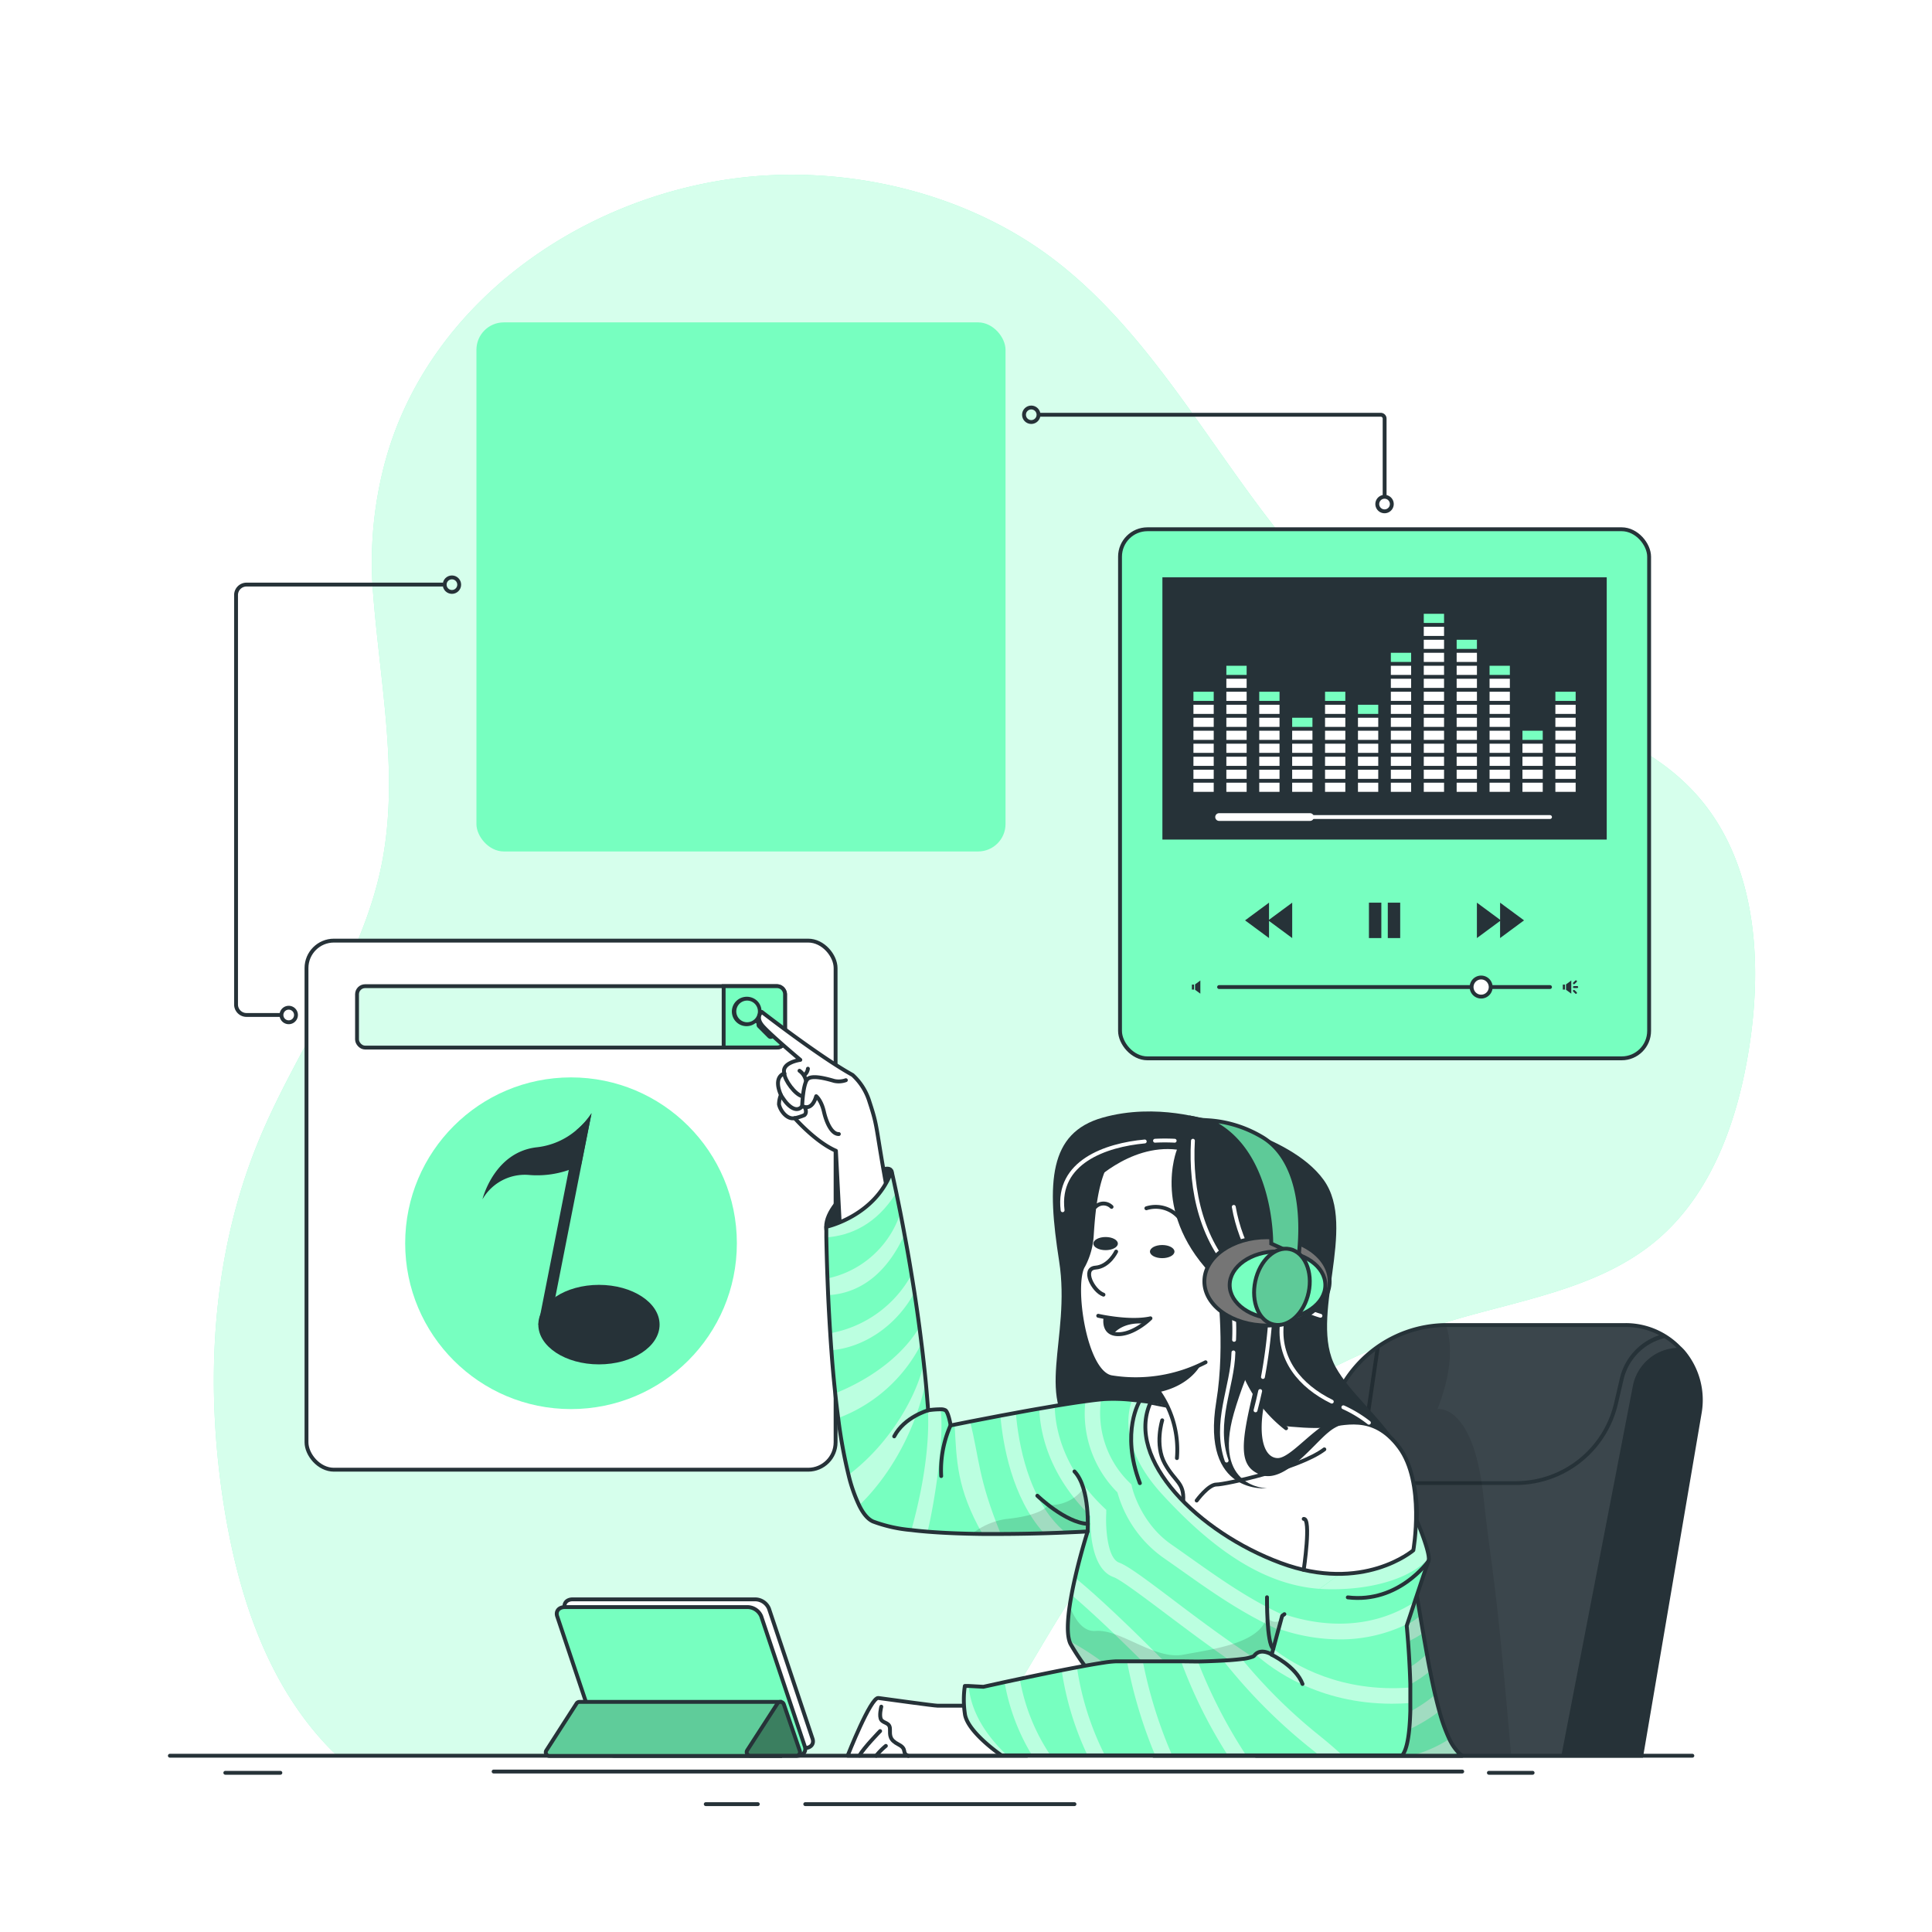 <svg class="animated" id="freepik_stories-user-flow" xmlns="http://www.w3.org/2000/svg" xmlns:xlink="http://www.w3.org/1999/xlink" viewBox="0 0 500 500" version="1.1" xmlns:svgjs="http://svgjs.com/svgjs"><style>svg#freepik_stories-user-flow:not(.animated) .animable {opacity: 0;}svg#freepik_stories-user-flow.animated #freepik--Lines--inject-88 {animation: 0.7s 1 forwards linear slideRight;animation-delay: 0s;}svg#freepik_stories-user-flow.animated #freepik--interface-3--inject-88 {animation: 0.7s 1 forwards linear slideRight,3s Infinite  linear floating;animation-delay: 0s,0.7s;}svg#freepik_stories-user-flow.animated #elm15ta2p2aka {animation: 0.7s 1 forwards linear slideRight;animation-delay: 0s;}svg#freepik_stories-user-flow.animated #el7358e2mkp1s {animation: 0.7s 1 forwards linear slideRight;animation-delay: 0.016s;opacity: 0}svg#freepik_stories-user-flow.animated #eldp5yr58ab6k {animation: 0.7s 1 forwards linear slideRight;animation-delay: 0.033s;opacity: 0}svg#freepik_stories-user-flow.animated #elv7ja7lz4ugm {animation: 0.7s 1 forwards linear slideRight;animation-delay: 0.049s;opacity: 0}svg#freepik_stories-user-flow.animated #el5r59woogjw2 {animation: 0.7s 1 forwards linear slideRight;animation-delay: 0.065s;opacity: 0}svg#freepik_stories-user-flow.animated #elisn0y8zeqa {animation: 0.7s 1 forwards linear slideRight;animation-delay: 0.081s;opacity: 0}svg#freepik_stories-user-flow.animated #elqdcj3ug292d {animation: 0.7s 1 forwards linear slideRight;animation-delay: 0.098s;opacity: 0}svg#freepik_stories-user-flow.animated #elbgu2jg7ku9n {animation: 0.7s 1 forwards linear slideRight;animation-delay: 0.114s;opacity: 0}svg#freepik_stories-user-flow.animated #el5nt5v7c0ebt {animation: 0.7s 1 forwards linear slideRight;animation-delay: 0.13s;opacity: 0}svg#freepik_stories-user-flow.animated #el5k2rbxgup93 {animation: 0.7s 1 forwards linear slideRight;animation-delay: 0.147s;opacity: 0}svg#freepik_stories-user-flow.animated #eltrltrpcve9s {animation: 0.7s 1 forwards linear slideRight;animation-delay: 0.163s;opacity: 0}svg#freepik_stories-user-flow.animated #elrvvhmqh3gl9 {animation: 0.7s 1 forwards linear slideRight;animation-delay: 0.179s;opacity: 0}svg#freepik_stories-user-flow.animated #el5y2vrykkt7t {animation: 0.7s 1 forwards linear slideRight;animation-delay: 0.195s;opacity: 0}svg#freepik_stories-user-flow.animated #elox8hdydsrtm {animation: 0.7s 1 forwards linear slideRight;animation-delay: 0.212s;opacity: 0}svg#freepik_stories-user-flow.animated #elz4l3yitaynl {animation: 0.7s 1 forwards linear slideRight;animation-delay: 0.228s;opacity: 0}svg#freepik_stories-user-flow.animated #elaappa8q62lf {animation: 0.7s 1 forwards linear slideRight;animation-delay: 0.244s;opacity: 0}svg#freepik_stories-user-flow.animated #el31pb32dnfac {animation: 0.7s 1 forwards linear slideRight;animation-delay: 0.26s;opacity: 0}svg#freepik_stories-user-flow.animated #elltzz2nd9r6 {animation: 0.7s 1 forwards linear slideRight;animation-delay: 0.277s;opacity: 0}svg#freepik_stories-user-flow.animated #el9pn8n9h34gu {animation: 0.7s 1 forwards linear slideRight;animation-delay: 0.293s;opacity: 0}svg#freepik_stories-user-flow.animated #elhpyv9fldc9 {animation: 0.7s 1 forwards linear slideRight;animation-delay: 0.309s;opacity: 0}svg#freepik_stories-user-flow.animated #el9coefcq2r0h {animation: 0.7s 1 forwards linear slideRight;animation-delay: 0.326s;opacity: 0}svg#freepik_stories-user-flow.animated #elgc8hhwyurda {animation: 0.7s 1 forwards linear slideRight;animation-delay: 0.342s;opacity: 0}svg#freepik_stories-user-flow.animated #elnmmkicd6dh {animation: 0.7s 1 forwards linear slideRight;animation-delay: 0.358s;opacity: 0}svg#freepik_stories-user-flow.animated #elnsaicvlewr8 {animation: 0.7s 1 forwards linear slideRight;animation-delay: 0.374s;opacity: 0}svg#freepik_stories-user-flow.animated #el75y1z34e25q {animation: 0.7s 1 forwards linear slideRight;animation-delay: 0.391s;opacity: 0}svg#freepik_stories-user-flow.animated #elenvpdijjfxe {animation: 0.7s 1 forwards linear slideRight;animation-delay: 0.407s;opacity: 0}svg#freepik_stories-user-flow.animated #elxn1orhg026f {animation: 0.7s 1 forwards linear slideRight;animation-delay: 0.423s;opacity: 0}svg#freepik_stories-user-flow.animated #el94tnen3xoxk {animation: 0.7s 1 forwards linear slideRight;animation-delay: 0.44s;opacity: 0}svg#freepik_stories-user-flow.animated #eln715ecokac {animation: 0.7s 1 forwards linear slideRight;animation-delay: 0.456s;opacity: 0}svg#freepik_stories-user-flow.animated #elwv8ozkztyrs {animation: 0.7s 1 forwards linear slideRight;animation-delay: 0.472s;opacity: 0}svg#freepik_stories-user-flow.animated #elmrspi7wmc0d {animation: 0.7s 1 forwards linear slideRight;animation-delay: 0.488s;opacity: 0}svg#freepik_stories-user-flow.animated #el80tjgrnr76x {animation: 0.7s 1 forwards linear slideRight;animation-delay: 0.505s;opacity: 0}svg#freepik_stories-user-flow.animated #elc34s7fcoim {animation: 0.7s 1 forwards linear slideRight;animation-delay: 0.521s;opacity: 0}svg#freepik_stories-user-flow.animated #elba6zsjz10do {animation: 0.7s 1 forwards linear slideRight;animation-delay: 0.537s;opacity: 0}svg#freepik_stories-user-flow.animated #el4hj6c562pre {animation: 0.7s 1 forwards linear slideRight;animation-delay: 0.553s;opacity: 0}svg#freepik_stories-user-flow.animated #eld26cvvga79e {animation: 0.7s 1 forwards linear slideRight;animation-delay: 0.57s;opacity: 0}svg#freepik_stories-user-flow.animated #elj7bnab5ix1j {animation: 0.7s 1 forwards linear slideRight;animation-delay: 0.586s;opacity: 0}svg#freepik_stories-user-flow.animated #els7yovvoqtsi {animation: 0.7s 1 forwards linear slideRight;animation-delay: 0.602s;opacity: 0}svg#freepik_stories-user-flow.animated #elnqqusduzoi {animation: 0.7s 1 forwards linear slideRight;animation-delay: 0.619s;opacity: 0}svg#freepik_stories-user-flow.animated #ely6e67soywjk {animation: 0.7s 1 forwards linear slideRight;animation-delay: 0.635s;opacity: 0}svg#freepik_stories-user-flow.animated #elxoycjt7z7ub {animation: 0.7s 1 forwards linear slideRight;animation-delay: 0.651s;opacity: 0}svg#freepik_stories-user-flow.animated #eldov8c4fnxi {animation: 0.7s 1 forwards linear slideRight;animation-delay: 0.667s;opacity: 0}svg#freepik_stories-user-flow.animated #eli0fi8omatlr {animation: 0.7s 1 forwards linear slideRight;animation-delay: 0.684s;opacity: 0}svg#freepik_stories-user-flow.animated #freepik--interface-2--inject-88 {animation: 0.7s 1 forwards linear slideRight,3s Infinite  linear floating;animation-delay: 0s,0.7s;}svg#freepik_stories-user-flow.animated #freepik--interface-1--inject-88 {animation: 0.7s 1 forwards linear slideRight,3s Infinite  linear floating;animation-delay: 0s,0.7s;}            @keyframes slideRight {                0% {                    opacity: 0;                    transform: translateX(30px);                }                100% {                    opacity: 1;                    transform: translateX(0);                }            }                    @keyframes floating {                0% {                    opacity: 1;                    transform: translateY(0px);                }                50% {                    transform: translateY(-10px);                }                100% {                    opacity: 1;                    transform: translateY(0px);                }            }        .animator-hidden { display: none; }</style><g id="freepik--background-simple--inject-88" class="animable" style="transform-origin: 254.785px 250.609px;"><g id="elzy8h72x2ydf"><path d="M67.93,167.09s-27.88,72,11.3,144.5S199.11,422.39,263.7,455.14s131.66,16.8,163.53-36.84-11.84-91.93-11.9-168.42,11.45-96.74-30-161.36-143.06-78.93-219.9-31S67.93,167.09,67.93,167.09Z" style="fill: rgb(255, 255, 255); opacity: 0.7; transform-origin: 248.588px 250.609px;" class="animable"></path></g><path d="M438.86,205.45c-18.2-20.12-48.67-22.38-72.38-35.56-40.79-22.7-56.6-74.39-93.71-102.71-23.43-17.88-55.09-24.82-83.4-20.9-40.19,5.57-78,32.5-89.36,72a99.79,99.79,0,0,0-3.44,35.41c1.82,23.55,6.88,47.4,2.1,70.53-5.26,25.49-21.85,47-31.76,71.09-12.34,30-14,63.6-8.76,95.58,3.6,21.82,10.78,43.84,25.76,60.11,1.13,1.23,2.31,2.4,3.51,3.55H251c10.27-13.09,18-28.58,27.07-42.33,22.73-34.58,59.1-59.24,98.83-70.81,17.8-5.18,37.09-8.26,51.39-20.06,14.71-12.13,21.47-31.49,24.4-50.34C456.26,248.16,454.35,222.58,438.86,205.45Z" style="fill: rgb(119, 255, 192); transform-origin: 254.785px 249.885px;" id="elgcupyjw6oy" class="animable"></path><g id="elb576ljn54kl"><path d="M438.86,205.45c-18.2-20.12-48.67-22.38-72.38-35.56-40.79-22.7-56.6-74.39-93.71-102.71-23.43-17.88-55.09-24.82-83.4-20.9-40.19,5.57-78,32.5-89.36,72a99.79,99.79,0,0,0-3.44,35.41c1.82,23.55,6.88,47.4,2.1,70.53-5.26,25.49-21.85,47-31.76,71.09-12.34,30-14,63.6-8.76,95.58,3.6,21.82,10.78,43.84,25.76,60.11,1.13,1.23,2.31,2.4,3.51,3.55H251c10.27-13.09,18-28.58,27.07-42.33,22.73-34.58,59.1-59.24,98.83-70.81,17.8-5.18,37.09-8.26,51.39-20.06,14.71-12.13,21.47-31.49,24.4-50.34C456.26,248.16,454.35,222.58,438.86,205.45Z" style="fill: rgb(255, 255, 255); opacity: 0.7; transform-origin: 254.785px 249.885px;" class="animable"></path></g></g><g id="freepik--Lines--inject-88" class="animable animator-active" style="transform-origin: 210.645px 185.01px;"><path d="M73,262.67H63.8a2.71,2.71,0,0,1-2.71-2.7V154a2.71,2.71,0,0,1,2.71-2.71h50.82" style="fill: none; stroke: rgb(38, 50, 56); stroke-miterlimit: 10; transform-origin: 87.855px 206.98px;" id="el0h276kmus8o" class="animable"></path><circle cx="116.96" cy="151.31" r="1.88" style="fill: none; stroke: rgb(38, 50, 56); stroke-miterlimit: 10; transform-origin: 116.96px 151.31px;" id="elj4dez0x0ep" class="animable"></circle><path d="M76.6,262.67a1.88,1.88,0,1,1-1.87-1.87A1.88,1.88,0,0,1,76.6,262.67Z" style="fill: none; stroke: rgb(38, 50, 56); stroke-miterlimit: 10; transform-origin: 74.72px 262.68px;" id="el04oqr6dwks5l" class="animable"></path><path d="M268.77,107.34h88.57a1,1,0,0,1,1,1v20.34" style="fill: none; stroke: rgb(38, 50, 56); stroke-miterlimit: 10; transform-origin: 313.555px 118.01px;" id="elmzzqq93qzx" class="animable"></path><circle cx="266.89" cy="107.34" r="1.88" style="fill: none; stroke: rgb(38, 50, 56); stroke-miterlimit: 10; transform-origin: 266.89px 107.34px;" id="elsnr5fcbe7v" class="animable"></circle><path d="M360.2,130.44a1.88,1.88,0,1,1-1.88-1.87A1.88,1.88,0,0,1,360.2,130.44Z" style="fill: none; stroke: rgb(38, 50, 56); stroke-miterlimit: 10; transform-origin: 358.32px 130.45px;" id="elm7f84py93yh" class="animable"></path></g><g id="freepik--interface-3--inject-88" class="animable" style="transform-origin: 358.325px 205.435px;"><rect x="289.86" y="136.97" width="136.93" height="136.93" rx="7.1" style="fill: rgb(119, 255, 192); stroke: rgb(38, 50, 56); stroke-miterlimit: 10; transform-origin: 358.325px 205.435px;" id="el8w7vjzl92zm" class="animable"></rect><rect x="300.83" y="149.41" width="114.99" height="67.87" style="fill: rgb(38, 50, 56); transform-origin: 358.325px 183.345px;" id="elp1ef7rsvvbb" class="animable"></rect><rect x="354.28" y="233.61" width="3.21" height="9.16" style="fill: rgb(38, 50, 56); transform-origin: 355.885px 238.19px;" id="elskwo8l28so" class="animable"></rect><rect x="359.16" y="233.61" width="3.21" height="9.16" style="fill: rgb(38, 50, 56); transform-origin: 360.765px 238.19px;" id="elvtdqyi3fisk" class="animable"></rect><polygon points="382.22 233.61 382.22 242.77 388.42 238.19 382.22 233.61" style="fill: rgb(38, 50, 56); transform-origin: 385.32px 238.19px;" id="elu0ub3ej4rvr" class="animable"></polygon><polygon points="388.22 233.61 388.22 242.77 394.42 238.19 388.22 233.61" style="fill: rgb(38, 50, 56); transform-origin: 391.32px 238.19px;" id="elfrs879pjdug" class="animable"></polygon><polygon points="334.42 242.77 334.42 233.61 328.22 238.19 334.42 242.77" style="fill: rgb(38, 50, 56); transform-origin: 331.32px 238.19px;" id="elhw7vudbq0n" class="animable"></polygon><polygon points="328.42 242.77 328.42 233.61 322.22 238.19 328.42 242.77" style="fill: rgb(38, 50, 56); transform-origin: 325.32px 238.19px;" id="elmgrkwqmh2g" class="animable"></polygon><line x1="315.5" y1="255.45" x2="401.14" y2="255.45" style="fill: none; stroke: rgb(38, 50, 56); stroke-linecap: round; stroke-linejoin: round; transform-origin: 358.32px 255.45px;" id="eljhpds9jc1h" class="animable"></line><path d="M385.79,255.45a2.47,2.47,0,1,1-2.47-2.47A2.47,2.47,0,0,1,385.79,255.45Z" style="fill: rgb(255, 255, 255); stroke: rgb(38, 50, 56); stroke-miterlimit: 10; transform-origin: 383.32px 255.45px;" id="el77rzjxoo825" class="animable"></path><polygon points="309.29 254.75 309.29 256.16 310.65 257.16 310.65 253.75 309.29 254.75" style="fill: rgb(38, 50, 56); transform-origin: 309.97px 255.455px;" id="elatpog2quyqi" class="animable"></polygon><rect x="308.46" y="254.81" width="0.55" height="1.29" style="fill: rgb(38, 50, 56); transform-origin: 308.735px 255.455px;" id="eln75scl0kqpm" class="animable"></rect><polygon points="405.29 254.75 405.29 256.16 406.65 257.16 406.65 253.75 405.29 254.75" style="fill: rgb(38, 50, 56); transform-origin: 405.97px 255.455px;" id="eld3stzibhcp7" class="animable"></polygon><rect x="404.46" y="254.81" width="0.55" height="1.29" style="fill: rgb(38, 50, 56); transform-origin: 404.735px 255.455px;" id="eltabukplkct" class="animable"></rect><line x1="407.33" y1="254.47" x2="407.86" y2="253.96" style="fill: none; stroke: rgb(38, 50, 56); stroke-linecap: round; stroke-linejoin: round; stroke-width: 0.5px; transform-origin: 407.595px 254.215px;" id="el13b4d81yp78" class="animable"></line><line x1="407.33" y1="256.44" x2="407.86" y2="256.95" style="fill: none; stroke: rgb(38, 50, 56); stroke-linecap: round; stroke-linejoin: round; stroke-width: 0.5px; transform-origin: 407.595px 256.695px;" id="elbnbju58liw" class="animable"></line><line x1="407.33" y1="255.45" x2="408.18" y2="255.45" style="fill: none; stroke: rgb(38, 50, 56); stroke-linecap: round; stroke-linejoin: round; stroke-width: 0.5px; transform-origin: 407.755px 255.45px;" id="el90fx29bwzi7" class="animable"></line><line x1="315.5" y1="211.45" x2="401.14" y2="211.45" style="fill: none; stroke: rgb(255, 255, 255); stroke-linecap: round; stroke-linejoin: round; transform-origin: 358.32px 211.45px;" id="elcjdtuz09hw4" class="animable"></line><line x1="339.03" y1="211.45" x2="315.5" y2="211.45" style="fill: none; stroke: rgb(255, 255, 255); stroke-linecap: round; stroke-linejoin: round; stroke-width: 2px; transform-origin: 327.265px 211.45px;" id="elg16nyzcnoga" class="animable"></line><rect x="308.86" y="202.56" width="5.25" height="2.37" style="fill: rgb(255, 255, 255); transform-origin: 311.485px 203.745px;" id="elhjbf2z7gtbm" class="animable"></rect><rect x="308.86" y="199.2" width="5.25" height="2.37" style="fill: rgb(255, 255, 255); transform-origin: 311.485px 200.385px;" id="elrjiow4dkiak" class="animable"></rect><rect x="308.86" y="195.84" width="5.25" height="2.37" style="fill: rgb(255, 255, 255); transform-origin: 311.485px 197.025px;" id="elxkn8z4o7xvh" class="animable"></rect><rect x="308.86" y="192.47" width="5.25" height="2.37" style="fill: rgb(255, 255, 255); transform-origin: 311.485px 193.655px;" id="el9ucrg9ia4zl" class="animable"></rect><rect x="308.86" y="189.11" width="5.25" height="2.37" style="fill: rgb(255, 255, 255); transform-origin: 311.485px 190.295px;" id="elnkxg17tmjl" class="animable"></rect><rect x="308.86" y="185.75" width="5.25" height="2.37" style="fill: rgb(255, 255, 255); transform-origin: 311.485px 186.935px;" id="elnn16pj2gd2h" class="animable"></rect><rect x="308.86" y="182.39" width="5.25" height="2.37" style="fill: rgb(255, 255, 255); transform-origin: 311.485px 183.575px;" id="elxvkna8z1gr" class="animable"></rect><rect x="308.86" y="179.02" width="5.25" height="2.37" style="fill: rgb(119, 255, 192); transform-origin: 311.485px 180.205px;" id="ell3c6wnjfw1" class="animable"></rect><rect x="317.38" y="202.56" width="5.25" height="2.37" style="fill: rgb(255, 255, 255); transform-origin: 320.005px 203.745px;" id="eliymuejzgezo" class="animable"></rect><rect x="317.38" y="199.2" width="5.25" height="2.37" style="fill: rgb(255, 255, 255); transform-origin: 320.005px 200.385px;" id="elloymnteywmn" class="animable"></rect><rect x="317.38" y="195.84" width="5.25" height="2.37" style="fill: rgb(255, 255, 255); transform-origin: 320.005px 197.025px;" id="el8kvepp7kdtp" class="animable"></rect><rect x="317.38" y="192.47" width="5.25" height="2.37" style="fill: rgb(255, 255, 255); transform-origin: 320.005px 193.655px;" id="elj0ac9mknv5r" class="animable"></rect><rect x="317.38" y="189.11" width="5.25" height="2.37" style="fill: rgb(255, 255, 255); transform-origin: 320.005px 190.295px;" id="elcx6vyjv0kov" class="animable"></rect><rect x="317.38" y="185.75" width="5.25" height="2.37" style="fill: rgb(255, 255, 255); transform-origin: 320.005px 186.935px;" id="eluf3bxj5xmun" class="animable"></rect><rect x="317.38" y="182.39" width="5.25" height="2.37" style="fill: rgb(255, 255, 255); transform-origin: 320.005px 183.575px;" id="el7lv79dud68w" class="animable"></rect><rect x="317.38" y="179.02" width="5.25" height="2.37" style="fill: rgb(255, 255, 255); transform-origin: 320.005px 180.205px;" id="el7wui4x3lnq8" class="animable"></rect><rect x="317.38" y="175.66" width="5.25" height="2.37" style="fill: rgb(255, 255, 255); transform-origin: 320.005px 176.845px;" id="elcbogeq1g2q5" class="animable"></rect><rect x="317.38" y="172.3" width="5.25" height="2.37" style="fill: rgb(119, 255, 192); transform-origin: 320.005px 173.485px;" id="elmho7b3um2b" class="animable"></rect><rect x="325.89" y="202.56" width="5.25" height="2.37" style="fill: rgb(255, 255, 255); transform-origin: 328.515px 203.745px;" id="eltym0gjzq77c" class="animable"></rect><rect x="325.89" y="199.2" width="5.25" height="2.37" style="fill: rgb(255, 255, 255); transform-origin: 328.515px 200.385px;" id="el4s26l84mira" class="animable"></rect><rect x="325.89" y="195.84" width="5.25" height="2.37" style="fill: rgb(255, 255, 255); transform-origin: 328.515px 197.025px;" id="eldspnz6mdqyh" class="animable"></rect><rect x="325.89" y="192.47" width="5.25" height="2.37" style="fill: rgb(255, 255, 255); transform-origin: 328.515px 193.655px;" id="elh78s7m87eb" class="animable"></rect><rect x="325.89" y="189.11" width="5.25" height="2.37" style="fill: rgb(255, 255, 255); transform-origin: 328.515px 190.295px;" id="elemdyc2sazgd" class="animable"></rect><rect x="325.89" y="185.75" width="5.25" height="2.37" style="fill: rgb(255, 255, 255); transform-origin: 328.515px 186.935px;" id="els8nxgcyc88i" class="animable"></rect><rect x="325.89" y="182.39" width="5.25" height="2.37" style="fill: rgb(255, 255, 255); transform-origin: 328.515px 183.575px;" id="el1a66tjlco7pj" class="animable"></rect><rect x="325.89" y="179.02" width="5.25" height="2.37" style="fill: rgb(119, 255, 192); transform-origin: 328.515px 180.205px;" id="elnjk7dudifk" class="animable"></rect><rect x="334.41" y="202.56" width="5.25" height="2.37" style="fill: rgb(255, 255, 255); transform-origin: 337.035px 203.745px;" id="elbm0qfh3kdh" class="animable"></rect><rect x="334.41" y="199.2" width="5.25" height="2.37" style="fill: rgb(255, 255, 255); transform-origin: 337.035px 200.385px;" id="elrtkc94qmtxq" class="animable"></rect><rect x="334.41" y="195.84" width="5.25" height="2.37" style="fill: rgb(255, 255, 255); transform-origin: 337.035px 197.025px;" id="el2hu7tqrzmdt" class="animable"></rect><rect x="334.41" y="192.47" width="5.25" height="2.37" style="fill: rgb(255, 255, 255); transform-origin: 337.035px 193.655px;" id="elc7nfyar9cq6" class="animable"></rect><rect x="334.41" y="189.11" width="5.25" height="2.37" style="fill: rgb(255, 255, 255); transform-origin: 337.035px 190.295px;" id="el5a14g8wgatb" class="animable"></rect><rect x="334.41" y="185.75" width="5.25" height="2.37" style="fill: rgb(119, 255, 192); transform-origin: 337.035px 186.935px;" id="elcps8dzfnlia" class="animable"></rect><rect x="342.92" y="202.56" width="5.25" height="2.37" style="fill: rgb(255, 255, 255); transform-origin: 345.545px 203.745px;" id="el27re9yeyh03" class="animable"></rect><rect x="342.92" y="199.2" width="5.25" height="2.37" style="fill: rgb(255, 255, 255); transform-origin: 345.545px 200.385px;" id="elrkee4s27lsl" class="animable"></rect><rect x="342.92" y="195.84" width="5.25" height="2.37" style="fill: rgb(255, 255, 255); transform-origin: 345.545px 197.025px;" id="elpa5rp8cx18" class="animable"></rect><rect x="342.92" y="192.47" width="5.25" height="2.37" style="fill: rgb(255, 255, 255); transform-origin: 345.545px 193.655px;" id="elwbfpxxls0te" class="animable"></rect><rect x="342.92" y="189.11" width="5.25" height="2.37" style="fill: rgb(255, 255, 255); transform-origin: 345.545px 190.295px;" id="el7e63jlhq8zh" class="animable"></rect><rect x="342.92" y="185.75" width="5.25" height="2.37" style="fill: rgb(255, 255, 255); transform-origin: 345.545px 186.935px;" id="el9auhkj746zp" class="animable"></rect><rect x="342.92" y="182.39" width="5.25" height="2.37" style="fill: rgb(255, 255, 255); transform-origin: 345.545px 183.575px;" id="el1sa9v2l5ifk" class="animable"></rect><rect x="342.92" y="179.02" width="5.25" height="2.37" style="fill: rgb(119, 255, 192); transform-origin: 345.545px 180.205px;" id="el694g5a9box" class="animable"></rect><rect x="351.44" y="202.56" width="5.25" height="2.37" style="fill: rgb(255, 255, 255); transform-origin: 354.065px 203.745px;" id="ell60cskw4g3f" class="animable"></rect><rect x="351.44" y="199.2" width="5.25" height="2.37" style="fill: rgb(255, 255, 255); transform-origin: 354.065px 200.385px;" id="elwsax5cd9aa" class="animable"></rect><rect x="351.44" y="195.84" width="5.25" height="2.37" style="fill: rgb(255, 255, 255); transform-origin: 354.065px 197.025px;" id="elm5l1tuc9d9" class="animable"></rect><rect x="351.44" y="192.47" width="5.25" height="2.37" style="fill: rgb(255, 255, 255); transform-origin: 354.065px 193.655px;" id="elvgrsqlyjxco" class="animable"></rect><rect x="351.44" y="189.11" width="5.25" height="2.37" style="fill: rgb(255, 255, 255); transform-origin: 354.065px 190.295px;" id="elpmzgqsm6qn9" class="animable"></rect><rect x="351.44" y="185.75" width="5.25" height="2.37" style="fill: rgb(255, 255, 255); transform-origin: 354.065px 186.935px;" id="elj8de1acj3pe" class="animable"></rect><rect x="351.44" y="182.39" width="5.25" height="2.37" style="fill: rgb(119, 255, 192); transform-origin: 354.065px 183.575px;" id="elw8w4vqgjjl" class="animable"></rect><rect x="359.95" y="202.56" width="5.25" height="2.37" style="fill: rgb(255, 255, 255); transform-origin: 362.575px 203.745px;" id="elo8x84liq2m" class="animable"></rect><rect x="359.95" y="199.2" width="5.25" height="2.37" style="fill: rgb(255, 255, 255); transform-origin: 362.575px 200.385px;" id="el5kuzw29qmh6" class="animable"></rect><rect x="359.95" y="195.84" width="5.25" height="2.37" style="fill: rgb(255, 255, 255); transform-origin: 362.575px 197.025px;" id="elhnzu1mcn8jj" class="animable"></rect><rect x="359.95" y="192.47" width="5.25" height="2.37" style="fill: rgb(255, 255, 255); transform-origin: 362.575px 193.655px;" id="elzrhshtuefxr" class="animable"></rect><rect x="359.95" y="189.11" width="5.25" height="2.37" style="fill: rgb(255, 255, 255); transform-origin: 362.575px 190.295px;" id="elbshogbhe9s9" class="animable"></rect><rect x="359.95" y="185.75" width="5.25" height="2.37" style="fill: rgb(255, 255, 255); transform-origin: 362.575px 186.935px;" id="ellsq5hzfpz9e" class="animable"></rect><rect x="359.95" y="182.39" width="5.25" height="2.37" style="fill: rgb(255, 255, 255); transform-origin: 362.575px 183.575px;" id="el7p4rovqsm3r" class="animable"></rect><rect x="359.95" y="179.02" width="5.25" height="2.37" style="fill: rgb(255, 255, 255); transform-origin: 362.575px 180.205px;" id="elftg85lm5p8r" class="animable"></rect><rect x="359.95" y="175.66" width="5.25" height="2.37" style="fill: rgb(255, 255, 255); transform-origin: 362.575px 176.845px;" id="elgtwi3qt5gku" class="animable"></rect><rect x="359.95" y="172.3" width="5.25" height="2.37" style="fill: rgb(255, 255, 255); transform-origin: 362.575px 173.485px;" id="elv1lie86j40c" class="animable"></rect><rect x="359.95" y="168.94" width="5.25" height="2.37" style="fill: rgb(119, 255, 192); transform-origin: 362.575px 170.125px;" id="elqfurrrrg2q" class="animable"></rect><rect x="368.47" y="202.56" width="5.25" height="2.37" style="fill: rgb(255, 255, 255); transform-origin: 371.095px 203.745px;" id="el80uthz3ets7" class="animable"></rect><rect x="368.47" y="199.2" width="5.25" height="2.37" style="fill: rgb(255, 255, 255); transform-origin: 371.095px 200.385px;" id="elc3nul29yxu" class="animable"></rect><rect x="368.47" y="195.84" width="5.25" height="2.37" style="fill: rgb(255, 255, 255); transform-origin: 371.095px 197.025px;" id="eluwruwx20wjd" class="animable"></rect><rect x="368.47" y="192.47" width="5.25" height="2.37" style="fill: rgb(255, 255, 255); transform-origin: 371.095px 193.655px;" id="elow8ehwigvd" class="animable"></rect><rect x="368.47" y="189.11" width="5.25" height="2.37" style="fill: rgb(255, 255, 255); transform-origin: 371.095px 190.295px;" id="el6a5sn2o6q6t" class="animable"></rect><rect x="368.47" y="185.75" width="5.25" height="2.37" style="fill: rgb(255, 255, 255); transform-origin: 371.095px 186.935px;" id="elmabh6b2i08" class="animable"></rect><rect x="368.47" y="182.39" width="5.25" height="2.37" style="fill: rgb(255, 255, 255); transform-origin: 371.095px 183.575px;" id="elj7rzu4cy3c" class="animable"></rect><rect x="368.47" y="179.02" width="5.25" height="2.37" style="fill: rgb(255, 255, 255); transform-origin: 371.095px 180.205px;" id="elflpz6f1pm3w" class="animable"></rect><rect x="368.47" y="175.66" width="5.25" height="2.37" style="fill: rgb(255, 255, 255); transform-origin: 371.095px 176.845px;" id="elmk1t1uzcz3h" class="animable"></rect><rect x="368.47" y="172.3" width="5.25" height="2.37" style="fill: rgb(255, 255, 255); transform-origin: 371.095px 173.485px;" id="elcw8nwrq0vdk" class="animable"></rect><rect x="368.47" y="168.94" width="5.25" height="2.37" style="fill: rgb(255, 255, 255); transform-origin: 371.095px 170.125px;" id="elvooxyc8qm7" class="animable"></rect><rect x="368.47" y="165.57" width="5.25" height="2.37" style="fill: rgb(255, 255, 255); transform-origin: 371.095px 166.755px;" id="elwdemgde5mff" class="animable"></rect><rect x="368.47" y="162.21" width="5.25" height="2.37" style="fill: rgb(255, 255, 255); transform-origin: 371.095px 163.395px;" id="elkg8fahnf22m" class="animable"></rect><rect x="368.47" y="158.85" width="5.25" height="2.37" style="fill: rgb(119, 255, 192); transform-origin: 371.095px 160.035px;" id="eloyhwihx073" class="animable"></rect><rect x="376.98" y="202.56" width="5.25" height="2.37" style="fill: rgb(255, 255, 255); transform-origin: 379.605px 203.745px;" id="elf2zskhesi7w" class="animable"></rect><rect x="376.98" y="199.2" width="5.25" height="2.37" style="fill: rgb(255, 255, 255); transform-origin: 379.605px 200.385px;" id="el6alt11khw1" class="animable"></rect><rect x="376.98" y="195.84" width="5.25" height="2.37" style="fill: rgb(255, 255, 255); transform-origin: 379.605px 197.025px;" id="elfrv4b1y7mg5" class="animable"></rect><rect x="376.98" y="192.47" width="5.25" height="2.37" style="fill: rgb(255, 255, 255); transform-origin: 379.605px 193.655px;" id="el3v2kc91h8eg" class="animable"></rect><rect x="376.98" y="189.11" width="5.25" height="2.37" style="fill: rgb(255, 255, 255); transform-origin: 379.605px 190.295px;" id="eld2itf44srxq" class="animable"></rect><rect x="376.98" y="185.75" width="5.25" height="2.37" style="fill: rgb(255, 255, 255); transform-origin: 379.605px 186.935px;" id="el2154z0hic1f" class="animable"></rect><rect x="376.98" y="182.39" width="5.25" height="2.37" style="fill: rgb(255, 255, 255); transform-origin: 379.605px 183.575px;" id="elv1trvcgtjaf" class="animable"></rect><rect x="376.98" y="179.02" width="5.25" height="2.37" style="fill: rgb(255, 255, 255); transform-origin: 379.605px 180.205px;" id="elbuw8wsrdc2t" class="animable"></rect><rect x="376.98" y="175.66" width="5.25" height="2.37" style="fill: rgb(255, 255, 255); transform-origin: 379.605px 176.845px;" id="elrxicfxz7u7" class="animable"></rect><rect x="376.98" y="172.3" width="5.25" height="2.37" style="fill: rgb(255, 255, 255); transform-origin: 379.605px 173.485px;" id="ell3r8ymtwidi" class="animable"></rect><rect x="376.98" y="168.94" width="5.25" height="2.37" style="fill: rgb(255, 255, 255); transform-origin: 379.605px 170.125px;" id="elzzx882zra9" class="animable"></rect><rect x="376.98" y="165.57" width="5.25" height="2.37" style="fill: rgb(119, 255, 192); transform-origin: 379.605px 166.755px;" id="el9j6mh39ao78" class="animable"></rect><rect x="385.5" y="202.56" width="5.25" height="2.37" style="fill: rgb(255, 255, 255); transform-origin: 388.125px 203.745px;" id="elngjs4fd1c09" class="animable"></rect><rect x="385.5" y="199.2" width="5.25" height="2.37" style="fill: rgb(255, 255, 255); transform-origin: 388.125px 200.385px;" id="elwy3jkd6ozb" class="animable"></rect><rect x="385.5" y="195.84" width="5.25" height="2.37" style="fill: rgb(255, 255, 255); transform-origin: 388.125px 197.025px;" id="el2byal5tzyrl" class="animable"></rect><rect x="385.5" y="192.47" width="5.25" height="2.37" style="fill: rgb(255, 255, 255); transform-origin: 388.125px 193.655px;" id="el900ndekltct" class="animable"></rect><rect x="385.5" y="189.11" width="5.25" height="2.37" style="fill: rgb(255, 255, 255); transform-origin: 388.125px 190.295px;" id="elt1kegho4kh" class="animable"></rect><rect x="385.5" y="185.75" width="5.25" height="2.37" style="fill: rgb(255, 255, 255); transform-origin: 388.125px 186.935px;" id="el0maaonb2qrj" class="animable"></rect><rect x="385.5" y="182.39" width="5.25" height="2.37" style="fill: rgb(255, 255, 255); transform-origin: 388.125px 183.575px;" id="elifa6eaeu8p" class="animable"></rect><rect x="385.5" y="179.02" width="5.25" height="2.37" style="fill: rgb(255, 255, 255); transform-origin: 388.125px 180.205px;" id="elj9ndc5zhxde" class="animable"></rect><rect x="385.5" y="175.66" width="5.25" height="2.37" style="fill: rgb(255, 255, 255); transform-origin: 388.125px 176.845px;" id="elqtcn80ct1pe" class="animable"></rect><rect x="385.5" y="172.3" width="5.25" height="2.37" style="fill: rgb(119, 255, 192); transform-origin: 388.125px 173.485px;" id="elhmgqo9nha16" class="animable"></rect><rect x="394.01" y="202.56" width="5.25" height="2.37" style="fill: rgb(255, 255, 255); transform-origin: 396.635px 203.745px;" id="el3c5n7abwdpg" class="animable"></rect><rect x="394.01" y="199.2" width="5.25" height="2.37" style="fill: rgb(255, 255, 255); transform-origin: 396.635px 200.385px;" id="ela9f17qfbe9w" class="animable"></rect><rect x="394.01" y="195.84" width="5.25" height="2.37" style="fill: rgb(255, 255, 255); transform-origin: 396.635px 197.025px;" id="elxxz1q9f9i3" class="animable"></rect><rect x="394.01" y="192.47" width="5.25" height="2.37" style="fill: rgb(255, 255, 255); transform-origin: 396.635px 193.655px;" id="elzwr4icn1wxs" class="animable"></rect><rect x="394.01" y="189.11" width="5.25" height="2.37" style="fill: rgb(119, 255, 192); transform-origin: 396.635px 190.295px;" id="elh3e286rnlgp" class="animable"></rect><rect x="402.53" y="202.56" width="5.25" height="2.37" style="fill: rgb(255, 255, 255); transform-origin: 405.155px 203.745px;" id="ela0kp7pnflb9" class="animable"></rect><rect x="402.53" y="199.2" width="5.25" height="2.37" style="fill: rgb(255, 255, 255); transform-origin: 405.155px 200.385px;" id="elysmyknstq7i" class="animable"></rect><rect x="402.53" y="195.84" width="5.25" height="2.37" style="fill: rgb(255, 255, 255); transform-origin: 405.155px 197.025px;" id="elru5ayj1c3op" class="animable"></rect><rect x="402.53" y="192.47" width="5.25" height="2.37" style="fill: rgb(255, 255, 255); transform-origin: 405.155px 193.655px;" id="eltf2s9enpk0e" class="animable"></rect><rect x="402.53" y="189.11" width="5.25" height="2.37" style="fill: rgb(255, 255, 255); transform-origin: 405.155px 190.295px;" id="elcuq9uie6mze" class="animable"></rect><rect x="402.53" y="185.75" width="5.25" height="2.37" style="fill: rgb(255, 255, 255); transform-origin: 405.155px 186.935px;" id="eld8onqzzq58" class="animable"></rect><rect x="402.53" y="182.39" width="5.25" height="2.37" style="fill: rgb(255, 255, 255); transform-origin: 405.155px 183.575px;" id="elggo9m6rev2l" class="animable"></rect><rect x="402.53" y="179.02" width="5.25" height="2.37" style="fill: rgb(119, 255, 192); transform-origin: 405.155px 180.205px;" id="elmcqhnautg9" class="animable"></rect></g><g id="freepik--interface-2--inject-88" class="animable" style="transform-origin: 191.765px 151.895px;"><rect x="123.3" y="83.43" width="136.93" height="136.93" rx="7.1" style="fill: rgb(119, 255, 192); transform-origin: 191.765px 151.895px;" id="elm15ta2p2aka" class="animable"></rect><g style="clip-path: url(&quot;#freepik--clip-path--inject-88&quot;); transform-origin: 191.76px 151.895px;" id="el7358e2mkp1s" class="animable"><g id="el7gfxpmr97uy"><path d="M129.61,83.43H260.22a0,0,0,0,1,0,0V220.36a0,0,0,0,1,0,0H123.3a0,0,0,0,1,0,0V89.74a6.31,6.31,0,0,1,6.31-6.31Z" style="fill: rgb(255, 255, 255); opacity: 0.5; transform-origin: 191.76px 151.895px;" class="animable"></path></g></g><rect x="123.3" y="83.43" width="136.93" height="136.93" rx="7.1" style="fill: none; stroke: rgb(38, 50, 56); stroke-miterlimit: 10; transform-origin: 191.765px 151.895px;" id="eldp5yr58ab6k" class="animable"></rect><rect x="133.47" y="95.07" width="115.91" height="24.53" rx="3.71" style="fill: rgb(255, 255, 255); stroke: rgb(38, 50, 56); stroke-miterlimit: 10; transform-origin: 191.425px 107.335px;" id="elv7ja7lz4ugm" class="animable"></rect><g id="el5r59woogjw2"><circle cx="145.5" cy="107.34" r="8.04" style="fill: rgb(119, 255, 192); transform-origin: 145.5px 107.34px; transform: rotate(-45deg);" class="animable"></circle></g><path d="M149.36,111.08c0,1-1.19,1.73-2.65,1.73s-2.64-.77-2.64-1.73,1.18-1.73,2.64-1.73S149.36,110.12,149.36,111.08Z" style="fill: rgb(38, 50, 56); transform-origin: 146.715px 111.08px;" id="elisn0y8zeqa" class="animable"></path><path d="M146.39,101.86l-1.81,9.22h-.51l1.33-6.74.34-1.75a3.07,3.07,0,0,0,.65-.72Z" style="fill: rgb(38, 50, 56); transform-origin: 145.23px 106.47px;" id="elqdcj3ug292d" class="animable"></path><path d="M146.39,101.87l-.45,2.22a2.44,2.44,0,0,1-.54.25,4.28,4.28,0,0,1-1.75.22,2.09,2.09,0,0,0-2,1.06,3,3,0,0,1,2.37-2.27,3.42,3.42,0,0,0,2.38-1.48Z" style="fill: rgb(38, 50, 56); transform-origin: 144.025px 103.745px;" id="elbgu2jg7ku9n" class="animable"></path><path d="M185.56,106.72H161a2,2,0,0,1,0-4h24.53a2,2,0,0,1,0,4Z" style="fill: rgb(38, 50, 56); transform-origin: 173.265px 104.72px;" id="el5nt5v7c0ebt" class="animable"></path><path d="M205.26,112H160a1,1,0,0,1,0-2h45.23a1,1,0,0,1,0,2Z" style="fill: rgb(38, 50, 56); transform-origin: 182.615px 111px;" id="el5k2rbxgup93" class="animable"></path><rect x="230.02" y="101.07" width="12.53" height="12.53" rx="2.06" style="fill: rgb(255, 255, 255); stroke: rgb(38, 50, 56); stroke-miterlimit: 10; transform-origin: 236.285px 107.335px;" id="eltrltrpcve9s" class="animable"></rect><line x1="236.29" y1="104.61" x2="236.29" y2="110.07" style="fill: none; stroke: rgb(38, 50, 56); stroke-miterlimit: 10; transform-origin: 236.29px 107.34px;" id="elrvvhmqh3gl9" class="animable"></line><line x1="239.02" y1="107.34" x2="233.56" y2="107.34" style="fill: none; stroke: rgb(38, 50, 56); stroke-miterlimit: 10; transform-origin: 236.29px 107.34px;" id="el5y2vrykkt7t" class="animable"></line><rect x="133.47" y="124.44" width="115.91" height="24.53" rx="3.71" style="fill: rgb(255, 255, 255); stroke: rgb(38, 50, 56); stroke-miterlimit: 10; transform-origin: 191.425px 136.705px;" id="elox8hdydsrtm" class="animable"></rect><g id="elz4l3yitaynl"><circle cx="145.5" cy="136.71" r="8.04" style="fill: rgb(119, 255, 192); transform-origin: 145.5px 136.71px; transform: rotate(-45deg);" class="animable"></circle></g><path d="M149.36,140.45c0,1-1.19,1.73-2.65,1.73s-2.64-.77-2.64-1.73,1.18-1.73,2.64-1.73S149.36,139.49,149.36,140.45Z" style="fill: rgb(38, 50, 56); transform-origin: 146.715px 140.45px;" id="elaappa8q62lf" class="animable"></path><path d="M146.39,131.23l-1.81,9.22h-.51l1.33-6.74.34-1.75a3.3,3.3,0,0,0,.65-.72Z" style="fill: rgb(38, 50, 56); transform-origin: 145.23px 135.84px;" id="el31pb32dnfac" class="animable"></path><path d="M146.39,131.24l-.45,2.22a2.44,2.44,0,0,1-.54.25,4.28,4.28,0,0,1-1.75.22,2.09,2.09,0,0,0-2,1.06,3,3,0,0,1,2.37-2.27,3.09,3.09,0,0,0,1.73-.76A3.3,3.3,0,0,0,146.39,131.24Z" style="fill: rgb(38, 50, 56); transform-origin: 144.02px 133.115px;" id="elltzz2nd9r6" class="animable"></path><path d="M185.56,136.09H161a2,2,0,0,1,0-4h24.53a2,2,0,0,1,0,4Z" style="fill: rgb(38, 50, 56); transform-origin: 173.265px 134.09px;" id="el9pn8n9h34gu" class="animable"></path><path d="M205.26,141.32H160a1,1,0,0,1,0-2h45.23a1,1,0,0,1,0,2Z" style="fill: rgb(38, 50, 56); transform-origin: 182.615px 140.32px;" id="elhpyv9fldc9" class="animable"></path><rect x="230.02" y="130.44" width="12.53" height="12.53" rx="2.06" style="fill: rgb(255, 255, 255); stroke: rgb(38, 50, 56); stroke-miterlimit: 10; transform-origin: 236.285px 136.705px;" id="el9coefcq2r0h" class="animable"></rect><line x1="236.29" y1="133.98" x2="236.29" y2="139.44" style="fill: none; stroke: rgb(38, 50, 56); stroke-miterlimit: 10; transform-origin: 236.29px 136.71px;" id="elgc8hhwyurda" class="animable"></line><line x1="239.02" y1="136.71" x2="233.56" y2="136.71" style="fill: none; stroke: rgb(38, 50, 56); stroke-miterlimit: 10; transform-origin: 236.29px 136.71px;" id="elnmmkicd6dh" class="animable"></line><rect x="133.47" y="153.81" width="115.91" height="24.53" rx="3.71" style="fill: rgb(255, 255, 255); stroke: rgb(38, 50, 56); stroke-miterlimit: 10; transform-origin: 191.425px 166.075px;" id="elnsaicvlewr8" class="animable"></rect><g id="el75y1z34e25q"><circle cx="145.5" cy="166.08" r="8.04" style="fill: rgb(119, 255, 192); transform-origin: 145.5px 166.08px; transform: rotate(-45deg);" class="animable"></circle></g><path d="M149.36,169.82c0,1-1.19,1.73-2.65,1.73s-2.64-.77-2.64-1.73,1.18-1.73,2.64-1.73S149.36,168.86,149.36,169.82Z" style="fill: rgb(38, 50, 56); transform-origin: 146.715px 169.82px;" id="elenvpdijjfxe" class="animable"></path><path d="M146.39,160.6l-1.81,9.22h-.51l1.33-6.74.34-1.75a3.3,3.3,0,0,0,.65-.72Z" style="fill: rgb(38, 50, 56); transform-origin: 145.23px 165.21px;" id="elxn1orhg026f" class="animable"></path><path d="M146.39,160.61l-.45,2.22a2.44,2.44,0,0,1-.54.25,4.28,4.28,0,0,1-1.75.22,2.09,2.09,0,0,0-2,1.06,3,3,0,0,1,2.37-2.27,3.16,3.16,0,0,0,1.73-.76A3.3,3.3,0,0,0,146.39,160.61Z" style="fill: rgb(38, 50, 56); transform-origin: 144.02px 162.485px;" id="el94tnen3xoxk" class="animable"></path><path d="M185.56,165.46H161a2,2,0,0,1,0-4h24.53a2,2,0,0,1,0,4Z" style="fill: rgb(38, 50, 56); transform-origin: 173.265px 163.46px;" id="eln715ecokac" class="animable"></path><path d="M205.26,170.69H160a1,1,0,0,1,0-2h45.23a1,1,0,0,1,0,2Z" style="fill: rgb(38, 50, 56); transform-origin: 182.615px 169.69px;" id="elwv8ozkztyrs" class="animable"></path><rect x="230.02" y="159.81" width="12.53" height="12.53" rx="2.06" style="fill: rgb(255, 255, 255); stroke: rgb(38, 50, 56); stroke-miterlimit: 10; transform-origin: 236.285px 166.075px;" id="elmrspi7wmc0d" class="animable"></rect><line x1="236.29" y1="163.35" x2="236.29" y2="168.81" style="fill: none; stroke: rgb(38, 50, 56); stroke-miterlimit: 10; transform-origin: 236.29px 166.08px;" id="el80tjgrnr76x" class="animable"></line><line x1="239.02" y1="166.08" x2="233.56" y2="166.08" style="fill: none; stroke: rgb(38, 50, 56); stroke-miterlimit: 10; transform-origin: 236.29px 166.08px;" id="elc34s7fcoim" class="animable"></line><rect x="133.47" y="183.18" width="115.91" height="24.53" rx="3.71" style="fill: rgb(255, 255, 255); stroke: rgb(38, 50, 56); stroke-miterlimit: 10; transform-origin: 191.425px 195.445px;" id="elba6zsjz10do" class="animable"></rect><g id="el4hj6c562pre"><circle cx="145.5" cy="195.45" r="8.04" style="fill: rgb(119, 255, 192); transform-origin: 145.5px 195.45px; transform: rotate(-45deg);" class="animable"></circle></g><ellipse cx="146.71" cy="199.19" rx="2.64" ry="1.73" style="fill: rgb(38, 50, 56); transform-origin: 146.71px 199.19px;" id="eld26cvvga79e" class="animable"></ellipse><path d="M146.39,190l-1.81,9.22h-.51l1.33-6.74.34-1.75a3.3,3.3,0,0,0,.65-.72Z" style="fill: rgb(38, 50, 56); transform-origin: 145.23px 194.61px;" id="elj7bnab5ix1j" class="animable"></path><path d="M146.39,190l-.45,2.22a2.44,2.44,0,0,1-.54.25,4.13,4.13,0,0,1-1.75.21,2.11,2.11,0,0,0-2,1.07,3,3,0,0,1,2.37-2.27,3.16,3.16,0,0,0,1.73-.76A3.3,3.3,0,0,0,146.39,190Z" style="fill: rgb(38, 50, 56); transform-origin: 144.02px 191.875px;" id="els7yovvoqtsi" class="animable"></path><path d="M185.56,194.83H161a2,2,0,0,1,0-4h24.53a2,2,0,0,1,0,4Z" style="fill: rgb(38, 50, 56); transform-origin: 173.265px 192.83px;" id="elnqqusduzoi" class="animable"></path><path d="M205.26,200.06H160a1,1,0,0,1,0-2h45.23a1,1,0,0,1,0,2Z" style="fill: rgb(38, 50, 56); transform-origin: 182.615px 199.06px;" id="ely6e67soywjk" class="animable"></path><rect x="230.02" y="189.18" width="12.53" height="12.53" rx="2.06" style="fill: rgb(255, 255, 255); stroke: rgb(38, 50, 56); stroke-miterlimit: 10; transform-origin: 236.285px 195.445px;" id="elxoycjt7z7ub" class="animable"></rect><line x1="236.29" y1="192.72" x2="236.29" y2="198.18" style="fill: none; stroke: rgb(38, 50, 56); stroke-miterlimit: 10; transform-origin: 236.29px 195.45px;" id="eldov8c4fnxi" class="animable"></line><line x1="239.02" y1="195.45" x2="233.56" y2="195.45" style="fill: none; stroke: rgb(38, 50, 56); stroke-miterlimit: 10; transform-origin: 236.29px 195.45px;" id="eli0fi8omatlr" class="animable"></line></g><g id="freepik--interface-1--inject-88" class="animable" style="transform-origin: 147.785px 311.895px;"><rect x="79.32" y="243.43" width="136.93" height="136.93" rx="7.1" style="fill: rgb(255, 255, 255); stroke: rgb(38, 50, 56); stroke-miterlimit: 10; transform-origin: 147.785px 311.895px;" id="eldl6kycbdynb" class="animable"></rect><g id="el64ebiqiyqlv"><circle cx="147.78" cy="321.75" r="42.92" style="fill: rgb(119, 255, 192); transform-origin: 147.78px 321.75px; transform: rotate(-24.37deg);" class="animable"></circle></g><rect x="92.4" y="255.22" width="110.77" height="15.89" rx="2.09" style="fill: rgb(119, 255, 192); transform-origin: 147.785px 263.165px;" id="elpqfpsoumvuh" class="animable"></rect><g style="clip-path: url(&quot;#freepik--clip-path-2--inject-88&quot;); transform-origin: 147.785px 263.165px;" id="eln4rhx3565l" class="animable"><g id="elmxfmp6a5p9"><rect x="92.4" y="255.22" width="110.77" height="15.89" rx="2.09" style="fill: rgb(255, 255, 255); opacity: 0.7; transform-origin: 147.785px 263.165px;" class="animable"></rect></g></g><rect x="92.4" y="255.22" width="110.77" height="15.89" rx="2.09" style="fill: none; stroke: rgb(38, 50, 56); stroke-miterlimit: 10; transform-origin: 147.785px 263.165px;" id="elcuuv1kiksl" class="animable"></rect><path d="M187.28,255.22h13.8a2.09,2.09,0,0,1,2.09,2.09V269a2.09,2.09,0,0,1-2.09,2.09h-13.8a0,0,0,0,1,0,0V255.22A0,0,0,0,1,187.28,255.22Z" style="fill: rgb(119, 255, 192); stroke: rgb(38, 50, 56); stroke-miterlimit: 10; transform-origin: 195.225px 263.155px;" id="elye7xjvbtn7l" class="animable"></path><path d="M200.17,267.17l-2.65-2.65a1,1,0,0,0-1-.25l-.24-.24a3.77,3.77,0,0,0-.32-5,3.9,3.9,0,0,0-5.37,0,3.79,3.79,0,0,0,5,5.69l.24.24a1,1,0,0,0,.24.95l2.66,2.66a1,1,0,0,0,.71.29,1,1,0,0,0,.7-.29A1,1,0,0,0,200.17,267.17Zm-8.82-3.46a2.8,2.8,0,1,1,4,0A2.79,2.79,0,0,1,191.35,263.71Z" style="fill: rgb(38, 50, 56); transform-origin: 194.924px 263.409px;" id="elkt85m1y9lcm" class="animable"></path><ellipse cx="155.01" cy="342.81" rx="15.69" ry="10.29" style="fill: rgb(38, 50, 56); transform-origin: 155.01px 342.81px;" id="els7haakm8x9d" class="animable"></ellipse><path d="M153.1,288.08l-10.78,54.73h-3l7.88-40,2.05-10.39a19.39,19.39,0,0,0,3.84-4.3Z" style="fill: rgb(38, 50, 56); transform-origin: 146.21px 315.445px;" id="elutgs1dnhv9d" class="animable"></path><path d="M153.09,288.1l-2.66,13.23a16.82,16.82,0,0,1-3.23,1.46,25,25,0,0,1-10.4,1.28,12.65,12.65,0,0,0-11.94,6.31c.15-.6,3.24-12.28,14.11-13.47a18.91,18.91,0,0,0,10.28-4.51A19.39,19.39,0,0,0,153.09,288.1Z" style="fill: rgb(38, 50, 56); transform-origin: 138.975px 299.24px;" id="ellcs2umuzb9" class="animable"></path></g><g id="freepik--Desktop--inject-88" class="animable" style="transform-origin: 240.97px 460.645px;"><line x1="43.96" y1="454.38" x2="437.98" y2="454.38" style="fill: none; stroke: rgb(38, 50, 56); stroke-linecap: round; stroke-linejoin: round; transform-origin: 240.97px 454.38px;" id="elvko1u1uitak" class="animable"></line><line x1="127.75" y1="458.47" x2="378.42" y2="458.47" style="fill: none; stroke: rgb(38, 50, 56); stroke-linecap: round; stroke-linejoin: round; transform-origin: 253.085px 458.47px;" id="el69j3qi91jdb" class="animable"></line><line x1="208.4" y1="466.91" x2="278.07" y2="466.91" style="fill: none; stroke: rgb(38, 50, 56); stroke-linecap: round; stroke-linejoin: round; transform-origin: 243.235px 466.91px;" id="elw950wiaa0h8" class="animable"></line><line x1="385.32" y1="458.8" x2="396.64" y2="458.8" style="fill: none; stroke: rgb(38, 50, 56); stroke-linecap: round; stroke-linejoin: round; transform-origin: 390.98px 458.8px;" id="elghxy4pagzzs" class="animable"></line><line x1="196.12" y1="466.91" x2="182.65" y2="466.91" style="fill: none; stroke: rgb(38, 50, 56); stroke-linecap: round; stroke-linejoin: round; transform-origin: 189.385px 466.91px;" id="elh77twsks8z" class="animable"></line><line x1="72.56" y1="458.8" x2="58.31" y2="458.8" style="fill: none; stroke: rgb(38, 50, 56); stroke-linecap: round; stroke-linejoin: round; transform-origin: 65.435px 458.8px;" id="elgkvrrxxa42" class="animable"></line></g><g id="freepik--Character--inject-88" class="animable" style="transform-origin: 318.301px 358.155px;"><path d="M439.88,365.67l-15.11,88.71H325.49l18.4-86.69a31.27,31.27,0,0,1,30.34-24.77h46.44a19.34,19.34,0,0,1,13.91,5.85,13.43,13.43,0,0,1,1,1A19.4,19.4,0,0,1,439.88,365.67Z" style="fill: rgb(38, 50, 56); transform-origin: 382.832px 398.65px;" id="ellnsiczvrtlp" class="animable"></path><g style="clip-path: url(&quot;#freepik--clip-path-3--inject-88&quot;); transform-origin: 380.025px 398.655px;" id="el15kuk3uzgktj" class="animable"><g id="el9yxvfusnt"><path d="M356.83,379.17a12,12,0,0,0,9.11,4.16h26.24A26.13,26.13,0,0,0,417.75,363l1.46-6.24a15.44,15.44,0,0,1,10.93-11.43,19.42,19.42,0,0,0-9.47-2.45H374.49a31.22,31.22,0,0,0-17.34,5.25L354,369.54A12,12,0,0,0,356.83,379.17Z" style="fill: rgb(255, 255, 255); opacity: 0.1; transform-origin: 392.006px 363.105px;" class="animable"></path></g><g id="elr7njhzxjtm"><path d="M420.18,357l-1.45,6.24a27.13,27.13,0,0,1-26.55,21.07H365.94A13,13,0,0,1,353,369.4L356,349a31.23,31.23,0,0,0-12.13,18.74l-18.4,86.69h78.6l18.51-95.73a12.2,12.2,0,0,1,12-9.89,18.84,18.84,0,0,0-3.24-2.65A14.44,14.44,0,0,0,420.18,357Z" style="fill: rgb(255, 255, 255); opacity: 0.1; transform-origin: 380.025px 400.295px;" class="animable"></path></g><g id="el6uoaijnvf9"><path d="M391.09,454.38h-65.6l18.4-86.69a31.27,31.27,0,0,1,30.34-24.77c1.47,4.48,1.82,11.45-2.21,21.74,0,0,9.23-1.49,11.87,22.43C386.4,409.81,386.76,404.28,391.09,454.38Z" style="opacity: 0.1; transform-origin: 358.29px 398.65px;" class="animable"></path></g></g><path d="M439.88,365.67l-15.11,88.71H325.49l18.4-86.69a31.27,31.27,0,0,1,30.34-24.77h46.44a19.34,19.34,0,0,1,13.91,5.85,13.43,13.43,0,0,1,1,1A19.4,19.4,0,0,1,439.88,365.67Z" style="fill: none; stroke: rgb(38, 50, 56); stroke-miterlimit: 10; transform-origin: 382.832px 398.65px;" id="ell5kcvrwa1c" class="animable"></path><path d="M254.37,441.44H242.71c-1,0-13.41-1.74-15.39-2s-7.95,14.93-7.95,14.93h46.42Z" style="fill: rgb(255, 255, 255); stroke: rgb(38, 50, 56); stroke-linecap: round; stroke-linejoin: round; transform-origin: 242.58px 446.903px;" id="el9f6drh9dxbp" class="animable"></path><path d="M228.08,441.68s-.66,2.51,0,3.43,2.24.66,2.24,2.37-.13,2.77,2.24,4,.66,2.19,2.51,2.94" style="fill: none; stroke: rgb(38, 50, 56); stroke-linecap: round; stroke-linejoin: round; transform-origin: 231.428px 448.05px;" id="ell4218xsysb8" class="animable"></path><path d="M227.78,448s-4.19,4.28-5.37,6.35" style="fill: none; stroke: rgb(38, 50, 56); stroke-linecap: round; stroke-linejoin: round; transform-origin: 225.095px 451.175px;" id="eli1l9zpa2npn" class="animable"></path><path d="M229.26,451.84a16.62,16.62,0,0,0-2.5,2.54" style="fill: none; stroke: rgb(38, 50, 56); stroke-linecap: round; stroke-linejoin: round; transform-origin: 228.01px 453.11px;" id="elbgr1ziypztn" class="animable"></path><path d="M230.71,303.15c-.71-3.51-17,6.82-16.9,14.39s14,6.37,14,6.37S231.89,309,230.71,303.15Z" style="fill: rgb(38, 50, 56); stroke: rgb(38, 50, 56); stroke-linecap: round; stroke-linejoin: round; transform-origin: 222.367px 313.212px;" id="el77cfvbmmefi" class="animable"></path><path d="M229.79,309.12c-3.33-18.07-2.47-17-4.75-23.91a15.47,15.47,0,0,0-4.38-7c-8.5-4.68-23.51-16.33-23.51-16.33s-1.81,1.33.3,3.7,9.67,8.71,9.67,8.71-5,.69-4.13,3.53c0,0-3,.68-.9,5.55a7,7,0,0,0-.49,2.44c.38,1.8,2.23,4,4.06,3.56,0,0,5.41,6.19,10.68,8.45l1.19,22.72Z" style="fill: rgb(255, 255, 255); stroke: rgb(38, 50, 56); stroke-linecap: round; stroke-linejoin: round; transform-origin: 213.109px 291.21px;" id="elsgkndoszi8q" class="animable"></path><path d="M209.09,276.58a2.53,2.53,0,0,1-.93,1.65" style="fill: none; stroke: rgb(38, 50, 56); stroke-linecap: round; stroke-linejoin: round; transform-origin: 208.625px 277.405px;" id="el3vlz1sbw8w4" class="animable"></path><path d="M206.91,277.11a4.21,4.21,0,0,1,1.72,2.82" style="fill: none; stroke: rgb(38, 50, 56); stroke-linecap: round; stroke-linejoin: round; transform-origin: 207.77px 278.52px;" id="el6u1ltr5jdid" class="animable"></path><path d="M203,277.84c0,1.64,2.82,5.52,4.65,5.86" style="fill: none; stroke: rgb(38, 50, 56); stroke-linecap: round; stroke-linejoin: round; transform-origin: 205.325px 280.77px;" id="elav20ap5vm5c" class="animable"></path><path d="M202.09,283.39a18.55,18.55,0,0,0,1.26,1.83c2.9,3.39,4.29,1,4.29,1" style="fill: none; stroke: rgb(38, 50, 56); stroke-linecap: round; stroke-linejoin: round; transform-origin: 204.865px 285.214px;" id="elssc9zjr1q8p" class="animable"></path><path d="M205.66,289.39a13.46,13.46,0,0,0,2.5-.79c.93-.76,0-2.3,0-2.3" style="fill: none; stroke: rgb(38, 50, 56); stroke-linecap: round; stroke-linejoin: round; transform-origin: 207.117px 287.845px;" id="elosugqjzqmif" class="animable"></path><path d="M218.91,279.55a5.49,5.49,0,0,1-3,.2c-1.39-.4-5.74-1.71-6.93-.46s-1.38,6.91-1.38,6.91,2.4,1.68,3.63-2.5c0,0,1.31,1,2,4s2.08,5.85,3.86,5.79" style="fill: rgb(255, 255, 255); stroke: rgb(38, 50, 56); stroke-linecap: round; stroke-linejoin: round; transform-origin: 213.255px 286.127px;" id="elvnqpx083vqp" class="animable"></path><path d="M307.86,288.69s25.71,4.24,34.68,16.64-4,35.6,3.16,48.53,29.54,23.47,18.46,52.22-57,12.13-75.3-22.42S307.86,288.69,307.86,288.69Z" style="fill: rgb(38, 50, 56); transform-origin: 325.497px 354.732px;" id="el43xl3i7dfoj" class="animable"></path><path d="M312.71,289.93s-13.31-4.65-27.35-.69-14.43,16.87-11.26,37.12-7.08,36.35,5.76,46.3,51.93-13.79,51.93-13.79S347.76,302.48,312.71,289.93Z" style="fill: rgb(38, 50, 56); transform-origin: 303.95px 331.37px;" id="el2gnf62ncnk4" class="animable"></path><path d="M378.42,454.38H298.56s-10.35-13-16.81-21.88l-.92-1.28a59.64,59.64,0,0,1-3.75-5.72,4.17,4.17,0,0,1-.32-.8c-.79-2.56-.34-7.17.55-11.93.27-1.48.59-3,.92-4.43,1.46-6.41,3.25-12,3.25-12s-2.21.13-5.77.27c-1.6.07-3.46.14-5.53.2-3.32.09-7.15.17-11.16.18l-4.73,0c-4.85-.06-9.78-.23-14.24-.59-1.45-.12-2.85-.25-4.18-.42a37.28,37.28,0,0,1-9.93-2.22c-1.33-.59-2.52-2-3.58-4.15a39.92,39.92,0,0,1-2.75-7.88A130,130,0,0,1,216.92,367c-.28-2.09-.53-4.24-.76-6.41-.4-3.72-.74-7.49-1-11.18q-.17-2.24-.3-4.41c-.22-3.45-.4-6.78-.54-9.85-.06-1.51-.12-3-.17-4.33-.17-4.56-.25-8.28-.3-10.62,0-1.73,0-2.7,0-2.7s12.57-2.69,16.9-14.39c0,0,.47,2,1.22,5.57.31,1.5.67,3.27,1.07,5.28.33,1.7.69,3.56,1.05,5.56.6,3.15,1.22,6.66,1.83,10.43.25,1.49.49,3,.74,4.59.44,2.89.88,5.89,1.29,9,.18,1.38.36,2.78.53,4.19.22,1.68.41,3.37.6,5.08s.36,3.31.52,5,.28,3.07.4,4.6c.07.86.14,1.71.2,2.57a21,21,0,0,1,3.27-.25,2.45,2.45,0,0,1,1.22.25c.79.58,1.34,3.92,1.34,3.92l1.09-.22,4-.8,7.79-1.5,4-.74c2-.37,4-.74,6.07-1.09l4-.69c2.86-.47,5.58-.9,8-1.22,1.51-.21,2.88-.38,4.06-.49l.63-.06a44.33,44.33,0,0,1,7.42.21c15.79,1.48,43.85,8.2,57.65,9,6,.36,9.75,10.74,12.65,24.06.78,3.58,1.5,7.38,2.2,11.25q.57,3.21,1.11,6.45c.29,1.71.57,3.4.86,5.1h0c.25,1.5.5,3,.76,4.46q.47,2.71.94,5.32c.28,1.55.56,3.07.86,4.55.42,2.15.85,4.2,1.31,6.14.35,1.49.71,2.91,1.08,4.24a43.37,43.37,0,0,0,2.58,7.18,12.8,12.8,0,0,0,2.22,3.35A5.32,5.32,0,0,0,378.42,454.38Z" style="fill: rgb(119, 255, 192); transform-origin: 296.135px 378.745px;" id="elq6ivgggckhk" class="animable"></path><g style="clip-path: url(&quot;#freepik--clip-path-4--inject-88&quot;); transform-origin: 296.13px 378.765px;" id="elgjxr9t9r2fd" class="animable"><g id="el8g974ndnsw3"><g style="opacity: 0.5; transform-origin: 295.53px 378.765px;" class="animable"><path d="M369.78,403.27a18.08,18.08,0,0,1-4.28,3.37c-5.95,3.49-14.57,4.92-22.76,4.62l-1.26-.07c-13.8-1-26.85-9.35-40.7-24.45-10.64-11.61-9.2-20.62-7.78-24.45,15.79,1.48,43.85,8.2,57.65,9,6,.36,9.75,10.74,12.65,24.06l3.18-2.3S369.69,400.5,369.78,403.27Z" style="fill: rgb(255, 255, 255); transform-origin: 330.9px 386.794px;" id="elkzn5imv70u" class="animable"></path><path d="M368.23,422.66a24.59,24.59,0,0,1-3.83,2.15,29.4,29.4,0,0,1-12.21,2.53,38.31,38.31,0,0,1-11-1.69,82.54,82.54,0,0,1-10.35-3.89h0c-9.5-4.29-17.45-9.92-25.21-15.42q-2.4-1.69-4.81-3.38a30.91,30.91,0,0,1-11.63-16.73,28.91,28.91,0,0,1-8.29-23.59c1.51-.21,2.88-.38,4.06-.49a25.14,25.14,0,0,0,7.42,21.61l.44.43.12.59c0,.09,2.13,9.31,10.17,14.9,1.62,1.12,3.22,2.26,4.83,3.4,7.81,5.53,15.3,10.83,24.19,14.9a78.66,78.66,0,0,0,10.21,3.85c9.1,2.73,16.68,1.4,21.84-1.39a18.65,18.65,0,0,0,3.3-2.23C367.72,419.7,368,421.19,368.23,422.66Z" style="fill: rgb(255, 255, 255); transform-origin: 324.479px 394.746px;" id="elfo2zho7qcvn" class="animable"></path><path d="M370,432.53a31.79,31.79,0,0,1-5,3.37,42.31,42.31,0,0,1-19.68,5.18,29.45,29.45,0,0,1-9.47-1.48c-4.82-1.64-11.08-5.43-17.59-9.91h0c-5.62-3.85-11.43-8.22-16.64-12.14-6-4.5-11.65-8.75-13.42-9.39-5.87-2.11-6.09-12.43-6-15.8-10.63-10.51-13-21.24-13.24-27.82l4-.69c.12,5.84,2.11,16.13,12.68,26.26l.66.64,0,.93c-.22,3.68.29,11.63,3.32,12.72,2.22.8,6.71,4.13,14.46,10,6,4.54,13.38,10.05,20.11,14.44,4.91,3.2,9.49,5.8,13,7,8.95,3,20.52.07,27.68-4.37h0a21.27,21.27,0,0,0,4.36-3.45C369.45,429.53,369.73,431.05,370,432.53Z" style="fill: rgb(255, 255, 255); transform-origin: 319.48px 402.465px;" id="elprhpsv5ptxk" class="animable"></path><path d="M275.71,396.59c-1.6.07-3.46.14-5.53.2-8.32-9.25-10.64-23.05-11.28-30.42l4-.74C263.52,373.08,266,388.45,275.71,396.59Z" style="fill: rgb(255, 255, 255); transform-origin: 267.305px 381.21px;" id="eli08ytzqf7g" class="animable"></path><path d="M372.42,442.91a42.57,42.57,0,0,1-7.69,4.65,46.48,46.48,0,0,1-19.83,4.22c-18.1,0-36.58-9.1-47.68-20.23l-1.42-1.42c-9.74-9.71-15.56-14.89-18.49-17.36.27-1.48.59-3,.92-4.43,2.29,1.83,8.79,7.31,21.82,20.38.47.48,1,.95,1.47,1.42,15.13,14.08,42.59,24.1,63.48,12.8a39.37,39.37,0,0,0,6.34-4.27C371.69,440.16,372.05,441.58,372.42,442.91Z" style="fill: rgb(255, 255, 255); transform-origin: 324.865px 430.061px;" id="elqewh9r1kju" class="animable"></path><path d="M259,397l-4.73,0c-6.7-11.76-6.7-19-7.21-28.28l4-.8C253.47,377.35,253.05,382.42,259,397Z" style="fill: rgb(255, 255, 255); transform-origin: 253.03px 382.46px;" id="el7j3mwo9fm3u" class="animable"></path><path d="M294.45,437.58c8.54,7.54,23.36,13.87,38.56,16.8H317.83c-10.73-3.64-20.15-8.62-26-13.81a122,122,0,0,0-10.06-8.07l-1.67-1.14.75-.14a59.64,59.64,0,0,1-3.75-5.72,4.17,4.17,0,0,1-.32-.8,69.79,69.79,0,0,1,8.91,5.71C288.28,432.35,291.2,434.7,294.45,437.58Z" style="fill: rgb(255, 255, 255); transform-origin: 304.895px 439.54px;" id="el6mod10l230b" class="animable"></path><path d="M377.22,453.44c-.48.33-1,.64-1.48.94H365.12a32.76,32.76,0,0,0,9.88-4.29A12.8,12.8,0,0,0,377.22,453.44Z" style="fill: rgb(255, 255, 255); transform-origin: 371.17px 452.235px;" id="elwho9cdefif" class="animable"></path><path d="M240.05,396.36c-1.45-.12-2.85-.25-4.18-.42,1.78-6.37,5.34-20.85,4.09-33.54.07.86.14,1.71.2,2.57a21,21,0,0,1,3.27-.25C244.49,373.17,241.47,390.74,240.05,396.36Z" style="fill: rgb(255, 255, 255); transform-origin: 239.761px 379.38px;" id="el3ie1iedpnrj" class="animable"></path><path d="M239.56,357.8c-2.94,13.4-9.77,24.62-17.2,31.77a39.92,39.92,0,0,1-2.75-7.88c11.32-8.52,18-21.41,19.43-28.86C239.22,354.48,239.4,356.14,239.56,357.8Z" style="fill: rgb(255, 255, 255); transform-origin: 229.585px 371.2px;" id="el95uavz0xozv" class="animable"></path><path d="M238.44,347.75A39.72,39.72,0,0,1,216.92,367c-.28-2.09-.53-4.24-.76-6.41,10.41-4.21,17.89-10.55,21.75-17.07C238.09,344.94,238.27,346.34,238.44,347.75Z" style="fill: rgb(255, 255, 255); transform-origin: 227.3px 355.26px;" id="eld7klyliwbxi" class="animable"></path><path d="M236.62,334.58c-4.77,8.7-13.13,14.13-21.47,14.87q-.17-2.24-.3-4.41a30.07,30.07,0,0,0,21-15.05C236.13,331.48,236.37,333,236.62,334.58Z" style="fill: rgb(255, 255, 255); transform-origin: 225.735px 339.72px;" id="eljyqrx6dytm8" class="animable"></path><path d="M234.05,319.56c-3.82,8.39-10.12,15.07-19.74,15.63-.06-1.51-.12-3-.17-4.33A25.33,25.33,0,0,0,233,314C233.33,315.7,233.69,317.56,234.05,319.56Z" style="fill: rgb(255, 255, 255); transform-origin: 224.095px 324.595px;" id="el775bs4sn4yf" class="animable"></path><path d="M231.93,308.72c-5.13,8.19-11.84,11.06-18.09,11.52,0-1.73,0-2.7,0-2.7s12.57-2.69,16.9-14.39C230.71,303.15,231.18,305.18,231.93,308.72Z" style="fill: rgb(255, 255, 255); transform-origin: 222.885px 311.695px;" id="elkh1w09rqcf" class="animable"></path></g></g><g id="ell4l6tcag17g"><path d="M281.48,396.32s-2.21.13-5.77.27c-1.6.07-3.46.14-5.53.2-3.32.09-7.15.17-11.16.18l-4.73,0-2.71-.05a18.65,18.65,0,0,1,8.88-3.81c9.76-1,10.76-3.64,10.76-3.64a10.36,10.36,0,0,0,9.17-4.29C281.1,387.06,281.48,396.32,281.48,396.32Z" style="fill-opacity: 0.7; opacity: 0.2; transform-origin: 266.53px 391.075px;" class="animable"></path></g><g id="elb2wvyky25fo"><path d="M378.42,454.38H298.56s-10.35-13-16.81-21.88l-.92-1.28a59.64,59.64,0,0,1-3.75-5.72,4.17,4.17,0,0,1-.32-.8c-.63-2-.47-5.37.07-9.05,1.31,3.39,3.43,6.69,6.67,6.43,6.5-.53,15.24,7.56,22.74,6.15s20.27-2.92,21.66-10.07c0,0,.7,2.35,3.55,1.29,0,0,19,2.54,35.14-6.49,0,0,0,.09,0,.13.29,1.71.57,3.4.86,5.1h0c.25,1.5.5,3,.76,4.46q.47,2.71.94,5.32c.28,1.55.56,3.07.86,4.55.42,2.15.85,4.2,1.31,6.14.35,1.49.71,2.91,1.08,4.24a43.37,43.37,0,0,0,2.58,7.18,12.8,12.8,0,0,0,2.22,3.35A5.32,5.32,0,0,0,378.42,454.38Z" style="fill-opacity: 0.7; opacity: 0.2; transform-origin: 327.386px 433.67px;" class="animable"></path></g></g><path d="M378.42,454.38H298.56s-10.35-13-16.81-21.88l-.92-1.28a59.64,59.64,0,0,1-3.75-5.72,4.17,4.17,0,0,1-.32-.8c-.79-2.56-.34-7.17.55-11.93.27-1.48.59-3,.92-4.43,1.46-6.41,3.25-12,3.25-12s-2.21.13-5.77.27c-1.6.07-3.46.14-5.53.2-3.32.09-7.15.17-11.16.18l-4.73,0c-4.85-.06-9.78-.23-14.24-.59-1.45-.12-2.85-.25-4.18-.42a37.28,37.28,0,0,1-9.93-2.22c-1.33-.59-2.52-2-3.58-4.15a39.92,39.92,0,0,1-2.75-7.88A130,130,0,0,1,216.92,367c-.28-2.09-.53-4.24-.76-6.41-.4-3.72-.74-7.49-1-11.18q-.17-2.24-.3-4.41c-.22-3.45-.4-6.78-.54-9.85-.06-1.51-.12-3-.17-4.33-.17-4.56-.25-8.28-.3-10.62,0-1.73,0-2.7,0-2.7s12.57-2.69,16.9-14.39c0,0,.47,2,1.22,5.57.31,1.5.67,3.27,1.07,5.28.33,1.7.69,3.56,1.05,5.56.6,3.15,1.22,6.66,1.83,10.43.25,1.49.49,3,.74,4.59.44,2.89.88,5.89,1.29,9,.18,1.38.36,2.78.53,4.19.22,1.68.41,3.37.6,5.08s.36,3.31.52,5,.28,3.07.4,4.6c.07.86.14,1.71.2,2.57a21,21,0,0,1,3.27-.25,2.45,2.45,0,0,1,1.22.25c.79.58,1.34,3.92,1.34,3.92l1.09-.22,4-.8,7.79-1.5,4-.74c2-.37,4-.74,6.07-1.09l4-.69c2.86-.47,5.58-.9,8-1.22,1.51-.21,2.88-.38,4.06-.49l.63-.06a44.33,44.33,0,0,1,7.42.21c15.79,1.48,43.85,8.2,57.65,9,6,.36,9.75,10.74,12.65,24.06.78,3.58,1.5,7.38,2.2,11.25q.57,3.21,1.11,6.45c.29,1.71.57,3.4.86,5.1h0c.25,1.5.5,3,.76,4.46q.47,2.71.94,5.32c.28,1.55.56,3.07.86,4.55.42,2.15.85,4.2,1.31,6.14.35,1.49.71,2.91,1.08,4.24a43.37,43.37,0,0,0,2.58,7.18,12.8,12.8,0,0,0,2.22,3.35A5.32,5.32,0,0,0,378.42,454.38Z" style="fill: none; stroke: rgb(38, 50, 56); stroke-linecap: round; stroke-linejoin: round; transform-origin: 296.135px 378.745px;" id="elwu4bdkdiqo" class="animable"></path><path d="M363.3,395.39l3.18-2.3s3.21,7.41,3.3,10.18a1.77,1.77,0,0,1-.08.7c-.35.92-1.76,5.14-3.09,9.12-.17.51-.34,1-.5,1.5-.83,2.51-1.57,4.73-1.89,5.68h0l-.05.15-.11.34s.15,1.57.34,4c.14,1.81.29,4.1.41,6.62h0c.08,1.43.13,2.93.18,4.46,0,.27,0,.55,0,.82,0,1.34,0,2.69,0,4,0,.75,0,1.48,0,2.2-.05,1.63-.13,3.19-.27,4.62-.31,3.17-.88,5.69-1.84,6.82H259.2s-9-6.11-9.5-10.85a24.52,24.52,0,0,1,0-7.12l1,0,3.8.21,5.57-1.23,3.94-.84c3.33-.7,7.14-1.5,10.8-2.22,1.35-.27,2.68-.52,3.95-.76l1.37-.26.75-.14c1.83-.33,3.48-.61,4.84-.81a25.39,25.39,0,0,1,3.19-.33l2.85,0,4.09,0h5.72l4.2,0L310,430c2.35-.05,4.61-.13,6.63-.25l1.65-.1h0c1.19-.09,2.25-.19,3.16-.31a11.31,11.31,0,0,0,2.7-.58,1.15,1.15,0,0,0,.49-.31,2.45,2.45,0,0,1,.34-.37c1.63-1.5,4.15.11,4.15.11l.42-1.56,1.32-4.91h0l.06-.22.9-3.32.33-.24.25-.19h0" style="fill: rgb(119, 255, 192); transform-origin: 309.613px 423.695px;" id="elhuvtahpre7t" class="animable"></path><g style="clip-path: url(&quot;#freepik--clip-path-5--inject-88&quot;); transform-origin: 309.61px 423.735px;" id="elr2pqu5fw7q" class="animable"><g id="eloppfbmd8lgh"><g style="opacity: 0.5; transform-origin: 309.61px 423.735px;" class="animable"><path d="M369.78,403.27a18.08,18.08,0,0,1-4.28,3.37c-5.95,3.49-14.57,4.92-22.76,4.62l-1.26-.07,21.82-15.8,3.18-2.3S369.69,400.5,369.78,403.27Z" style="fill: rgb(255, 255, 255); transform-origin: 355.63px 402.194px;" id="elai9ky9ggbhv" class="animable"></path><path d="M366.11,414.59c-.83,2.51-1.57,4.73-1.89,5.68h0a39.3,39.3,0,0,1-17.53,4,48.18,48.18,0,0,1-15.8-2.76l.9-3.32.33-.24.25-.19h0C338.85,420,353,423.08,366.11,414.59Z" style="fill: rgb(255, 255, 255); transform-origin: 348.5px 419.43px;" id="el2xbz5n1g66u" class="animable"></path><path d="M365,440.74c-1.64.12-3.23.18-4.78.18-19,0-30.95-8.88-35.31-12.8,1.63-1.5,4.15.11,4.15.11l.42-1.56C335,431,347.14,438.13,365,436.72,365,438.06,365,439.41,365,440.74Z" style="fill: rgb(255, 255, 255); transform-origin: 344.955px 433.795px;" id="elsxka74ztsf" class="animable"></path><path d="M347.5,454.38h-6c-.91-.77-1.9-1.58-3-2.44a141.15,141.15,0,0,1-21.9-22.15l1.65-.1h0c1.19-.09,2.25-.19,3.16-.31A136.54,136.54,0,0,0,341,448.8C343.6,450.88,345.75,452.73,347.5,454.38Z" style="fill: rgb(255, 255, 255); transform-origin: 332.05px 441.88px;" id="elop63tf7p54h" class="animable"></path><path d="M322.56,454.38h-4.74a125.71,125.71,0,0,1-12.1-24.27L310,430A130.8,130.8,0,0,0,322.56,454.38Z" style="fill: rgb(255, 255, 255); transform-origin: 314.14px 442.19px;" id="ela21nubygfau" class="animable"></path><path d="M303.39,454.38H299a121.41,121.41,0,0,1-7.3-24.28l4.09,0A117.58,117.58,0,0,0,303.39,454.38Z" style="fill: rgb(255, 255, 255); transform-origin: 297.545px 442.24px;" id="elzoxuun1iqxh" class="animable"></path><path d="M286,454.38h-4.5a77.68,77.68,0,0,1-6.72-22c1.35-.27,2.68-.52,3.95-.76A74.46,74.46,0,0,0,286,454.38Z" style="fill: rgb(255, 255, 255); transform-origin: 280.39px 443px;" id="el714k3x409vn" class="animable"></path><path d="M271.93,454.38h-4.77A54.11,54.11,0,0,1,260,435.44l3.94-.84A51.25,51.25,0,0,0,271.93,454.38Z" style="fill: rgb(255, 255, 255); transform-origin: 265.965px 444.49px;" id="elfrqb7uxgerp" class="animable"></path><path d="M260.73,454.38H259.2s-9-6.11-9.5-10.85a24.52,24.52,0,0,1,0-7.12l1,0C251.1,441,253.34,447.46,260.73,454.38Z" style="fill: rgb(255, 255, 255); transform-origin: 255.085px 445.395px;" id="eldwat4mzbhvm" class="animable"></path></g></g></g><path d="M363.3,395.39l3.18-2.3s3.21,7.41,3.3,10.18a1.77,1.77,0,0,1-.08.7c-.35.92-1.76,5.14-3.09,9.12-.17.51-.34,1-.5,1.5-.83,2.51-1.57,4.73-1.89,5.68h0l-.05.15-.11.34s.15,1.57.34,4c.14,1.81.29,4.1.41,6.62h0c.08,1.43.13,2.93.18,4.46,0,.27,0,.55,0,.82,0,1.34,0,2.69,0,4,0,.75,0,1.48,0,2.2-.05,1.63-.13,3.19-.27,4.62-.31,3.17-.88,5.69-1.84,6.82H259.2s-9-6.11-9.5-10.85a24.52,24.52,0,0,1,0-7.12l1,0,3.8.21,5.57-1.23,3.94-.84c3.33-.7,7.14-1.5,10.8-2.22,1.35-.27,2.68-.52,3.95-.76l1.37-.26.75-.14c1.83-.33,3.48-.61,4.84-.81a25.39,25.39,0,0,1,3.19-.33l2.85,0,4.09,0h5.72l4.2,0L310,430c2.35-.05,4.61-.13,6.63-.25l1.65-.1h0c1.19-.09,2.25-.19,3.16-.31a11.31,11.31,0,0,0,2.7-.58,1.15,1.15,0,0,0,.49-.31,2.45,2.45,0,0,1,.34-.37c1.63-1.5,4.15.11,4.15.11l.42-1.56,1.32-4.91h0l.06-.22.9-3.32.33-.24.25-.19h0" style="fill: none; stroke: rgb(38, 50, 56); stroke-linecap: round; stroke-linejoin: round; transform-origin: 309.613px 423.695px;" id="ely8za9ao5tjh" class="animable"></path><path d="M342.54,369c5.06-.36,12.72-3.58,19.54,5.54s3.69,26.67,3.69,26.67-13,11.2-34.34,3.28-40.25-26.82-33.69-41.5C297.74,363,331.27,369.79,342.54,369Z" style="fill: rgb(255, 255, 255); stroke: rgb(38, 50, 56); stroke-linecap: round; stroke-linejoin: round; transform-origin: 331.453px 385.157px;" id="el4jl3nna4slh" class="animable"></path><path d="M304.59,377.35A26.1,26.1,0,0,0,300,360.28a35.28,35.28,0,0,0-6.84-7.71l0,0s27-31.18,26.21-12a35.07,35.07,0,0,0,13.47,29.06" style="fill: rgb(255, 255, 255); stroke: rgb(38, 50, 56); stroke-linecap: round; stroke-linejoin: round; transform-origin: 313px 355.842px;" id="el3l0p5dxaurq" class="animable"></path><path d="M310.78,353.12s-2.49,5.37-10.81,7.16a35.28,35.28,0,0,0-6.84-7.71Z" style="fill: rgb(38, 50, 56); transform-origin: 301.955px 356.425px;" id="eldufxuxpslp" class="animable"></path><path d="M312,352.55a39.38,39.38,0,0,1-24.26,3.9c-7.14-1.1-10.32-24.42-7.36-28.92a19.19,19.19,0,0,0,2.16-7.59c.47-7.29,1.43-20.15,8-23,16.88-7.4,44.1-4.78,45.89,15.47,1.09,12.24-6.18,27.47-18.62,36.57" style="fill: rgb(255, 255, 255); stroke: rgb(38, 50, 56); stroke-linecap: round; stroke-linejoin: round; transform-origin: 307.907px 325.05px;" id="elka98mccs68h" class="animable"></path><path d="M296.68,312.7a8,8,0,0,1,9.54,4" style="fill: none; stroke: rgb(38, 50, 56); stroke-linecap: round; stroke-linejoin: round; transform-origin: 301.45px 314.514px;" id="ell1cnx95s1ep" class="animable"></path><path d="M287.67,312.34a2.94,2.94,0,0,0-4.17,0" style="fill: none; stroke: rgb(38, 50, 56); stroke-linecap: round; stroke-linejoin: round; transform-origin: 285.585px 311.906px;" id="elx3motqxfcdg" class="animable"></path><g id="eldtll6eo93ea"><ellipse cx="300.78" cy="323.91" rx="3.17" ry="1.7" style="fill: rgb(38, 50, 56); transform-origin: 300.78px 323.91px; transform: rotate(-78.01deg);" class="animable"></ellipse></g><g id="el6rtdxrc4gp4"><ellipse cx="286.13" cy="321.84" rx="3.17" ry="1.7" style="fill: rgb(38, 50, 56); transform-origin: 286.13px 321.84px; transform: rotate(-78.01deg);" class="animable"></ellipse></g><path d="M288.86,323.91s-1.84,3.88-5.36,4.15-.66,6,2.08,7" style="fill: none; stroke: rgb(38, 50, 56); stroke-linecap: round; stroke-linejoin: round; transform-origin: 285.363px 329.485px;" id="elyt3im91ujtk" class="animable"></path><path d="M286.13,340.89s-.78,3.51,2.08,4.26a4.6,4.6,0,0,0,1.18.14c2.59,0,5.13-1.54,6.72-2.73a16.86,16.86,0,0,0,1.63-1.38c-3.8.84-8.89.18-11.61-.29-1.18-.2-1.91-.37-1.91-.37" style="fill: none; stroke: rgb(38, 50, 56); stroke-linecap: round; stroke-linejoin: round; transform-origin: 290.98px 342.905px;" id="ell56v48zyekj" class="animable"></path><path d="M304.59,297.52s-6.93,16.9,10.18,33.58c0,0,2.5,16.49,0,31.63-4,24.28,13.13,22.43,13.13,22.43s-14.11,0-8.58-19.39c3.28-11.47,10.19-25.25,10.19-25.25s17.21-22.42,7-37.59-56.26-17.32-54.62,3.9C281.87,306.83,292,296,304.59,297.52Z" style="fill: rgb(38, 50, 56); transform-origin: 310.797px 338.209px;" id="elqfxungcbokf" class="animable"></path><path d="M334.43,323.07s2.47,12.66-3.81,28.68-4.6,25.48,0,25.6,14.26-15.24,20.8-9.15a10.27,10.27,0,0,0-7.56,2.43c-3.89,3.07-11.34,13.26-17.47,11.09s-5.24-8.27-1.79-22.65a58.6,58.6,0,0,0,.13-26.49Z" style="fill: rgb(38, 50, 56); transform-origin: 336.657px 352.545px;" id="elwj0mo40macf" class="animable"></path><path d="M323.63,333.43a30.72,30.72,0,0,0,2.59,1.66" style="fill: none; stroke: rgb(255, 255, 255); stroke-linecap: round; stroke-linejoin: round; transform-origin: 324.925px 334.26px;" id="el8i4fjs5h4e9" class="animable"></path><path d="M308.73,295.22C308,308,311,322,321,331.29" style="fill: none; stroke: rgb(255, 255, 255); stroke-linecap: round; stroke-linejoin: round; transform-origin: 314.813px 313.255px;" id="elv0gkrncqw7n" class="animable"></path><path d="M338.73,339.44a26.51,26.51,0,0,0,3,1.08" style="fill: none; stroke: rgb(255, 255, 255); stroke-linecap: round; stroke-linejoin: round; transform-origin: 340.23px 339.98px;" id="elnnx14n08c4j" class="animable"></path><path d="M319.3,312.34c1.73,10,7.44,20.31,16.34,25.54" style="fill: none; stroke: rgb(255, 255, 255); stroke-linecap: round; stroke-linejoin: round; transform-origin: 327.47px 325.11px;" id="elybmr9c0fh6" class="animable"></path><path d="M296.26,295.41c-10.14.93-22.77,5.33-21.26,17.8" style="fill: none; stroke: rgb(255, 255, 255); stroke-linecap: round; stroke-linejoin: round; transform-origin: 285.568px 304.31px;" id="elqs6srbj2m3p" class="animable"></path><path d="M304,295.22a50.63,50.63,0,0,0-5.08,0" style="fill: none; stroke: rgb(255, 255, 255); stroke-linecap: round; stroke-linejoin: round; transform-origin: 301.46px 295.188px;" id="elcmvdbaqtxrw" class="animable"></path><path d="M319.21,350c-.21,9-5.21,18-1.76,28" style="fill: none; stroke: rgb(255, 255, 255); stroke-linecap: round; stroke-linejoin: round; transform-origin: 317.725px 364px;" id="el1hd0sa5jda7h" class="animable"></path><path d="M319.32,340.52a56.28,56.28,0,0,1,.06,6.23" style="fill: none; stroke: rgb(255, 255, 255); stroke-linecap: round; stroke-linejoin: round; transform-origin: 319.379px 343.635px;" id="elk1ogo7y38f9" class="animable"></path><path d="M326.13,360c-.36,1.66-.76,3.32-1.2,5" style="fill: none; stroke: rgb(255, 255, 255); stroke-linecap: round; stroke-linejoin: round; transform-origin: 325.53px 362.5px;" id="eli2ffjxevmri" class="animable"></path><path d="M328.71,342.17a135.67,135.67,0,0,1-1.86,14.19" style="fill: none; stroke: rgb(255, 255, 255); stroke-linecap: round; stroke-linejoin: round; transform-origin: 327.78px 349.265px;" id="elp74dba60qwr" class="animable"></path><path d="M347.66,364.2a32.6,32.6,0,0,1,6.61,4" style="fill: none; stroke: rgb(255, 255, 255); stroke-linecap: round; stroke-linejoin: round; transform-origin: 350.965px 366.2px;" id="elm09dt1jf0l" class="animable"></path><path d="M331.79,342.17c-1.16,9.62,4.68,16.54,12.88,20.57" style="fill: none; stroke: rgb(255, 255, 255); stroke-linecap: round; stroke-linejoin: round; transform-origin: 338.157px 352.455px;" id="elxwok2uywroo" class="animable"></path><path d="M297.74,341.18a16.86,16.86,0,0,1-1.63,1.38c-5.69-.5-7.9,2.59-7.9,2.59-2.86-.75-2.08-4.26-2.08-4.26C288.85,341.36,293.94,342,297.74,341.18Z" style="fill: rgb(38, 50, 56); transform-origin: 291.886px 343.02px;" id="el3bq8b1foshe" class="animable"></path><g id="elf9xy6b3xeu"><ellipse cx="327.9" cy="331.62" rx="16.21" ry="11.42" style="fill: rgb(117, 117, 117); stroke: rgb(38, 50, 56); stroke-linecap: round; stroke-linejoin: round; transform-origin: 327.9px 331.62px; transform: rotate(-78.01deg);" class="animable"></ellipse></g><path d="M329,321.84s.4-24.55-16.28-31.91a31,31,0,0,1,13.56,4.12c7.45,4.12,11.57,14.83,9.82,31Z" style="fill: rgb(119, 255, 192); transform-origin: 324.61px 307.49px;" id="elul9h2or2hai" class="animable"></path><g style="clip-path: url(&quot;#freepik--clip-path-6--inject-88&quot;); transform-origin: 324.61px 307.49px;" id="elppugjdvu5j" class="animable"><g id="el65uhxmgnith"><path d="M329,321.84s.4-24.55-16.28-31.91a31,31,0,0,1,13.56,4.12c7.45,4.12,11.57,14.83,9.82,31Z" style="fill-opacity: 0.7; opacity: 0.3; transform-origin: 324.61px 307.49px;" class="animable"></path></g></g><path d="M329,321.84s.4-24.55-16.28-31.91a31,31,0,0,1,13.56,4.12c7.45,4.12,11.57,14.83,9.82,31Z" style="fill: none; stroke: rgb(38, 50, 56); stroke-miterlimit: 10; transform-origin: 324.61px 307.49px;" id="elsh7rge305fg" class="animable"></path><g id="el99oivkgfp4d"><ellipse cx="330.62" cy="332.58" rx="12.38" ry="8.72" style="fill: rgb(119, 255, 192); stroke: rgb(38, 50, 56); stroke-miterlimit: 10; transform-origin: 330.62px 332.58px; transform: rotate(-78.01deg);" class="animable"></ellipse></g><path d="M338.67,334.49c-1.15,5.4-5.16,9.11-9,8.31s-5.95-5.84-4.8-11.23,5.15-9.11,8.95-8.3S339.81,329.1,338.67,334.49Z" style="fill: rgb(119, 255, 192); transform-origin: 331.764px 333.034px;" id="elm2eu16t4lx" class="animable"></path><g style="clip-path: url(&quot;#freepik--clip-path-7--inject-88&quot;); transform-origin: 331.764px 333.034px;" id="elzhjz9iqh1xa" class="animable"><g id="elnslenzcaae"><path d="M338.67,334.49c-1.15,5.4-5.16,9.11-9,8.31s-5.95-5.84-4.8-11.23,5.15-9.11,8.95-8.3S339.81,329.1,338.67,334.49Z" style="fill-opacity: 0.7; opacity: 0.3; transform-origin: 331.764px 333.034px;" class="animable"></path></g></g><path d="M338.67,334.49c-1.15,5.4-5.16,9.11-9,8.31s-5.95-5.84-4.8-11.23,5.15-9.11,8.95-8.3S339.81,329.1,338.67,334.49Z" style="fill: none; stroke: rgb(38, 50, 56); stroke-miterlimit: 10; transform-origin: 331.764px 333.034px;" id="eler9v0y51ubk" class="animable"></path><path d="M309.7,388.34s3.05-4.19,5.15-4.15,21.36-4.15,27.89-9.1" style="fill: none; stroke: rgb(38, 50, 56); stroke-linecap: round; stroke-linejoin: round; transform-origin: 326.22px 381.715px;" id="eljnjhovu65b" class="animable"></path><path d="M300.78,367.57s-2,6.37.67,11.2,5,4.82,4.77,9.57" style="fill: none; stroke: rgb(38, 50, 56); stroke-linecap: round; stroke-linejoin: round; transform-origin: 303.148px 377.955px;" id="elqrcm89sx09l" class="animable"></path><path d="M337.4,393.09c2-.2,0,13.19,0,13.19" style="fill: none; stroke: rgb(38, 50, 56); stroke-linecap: round; stroke-linejoin: round; transform-origin: 337.844px 399.684px;" id="el0ajm21z1rssh" class="animable"></path><path d="M281.48,396.32s.75-11.15-3.41-15.51" style="fill: none; stroke: rgb(38, 50, 56); stroke-linecap: round; stroke-linejoin: round; transform-origin: 279.801px 388.565px;" id="elkqwj09qbra" class="animable"></path><path d="M268.46,387.09s7.24,7,13.07,7.29" style="fill: none; stroke: rgb(38, 50, 56); stroke-linecap: round; stroke-linejoin: round; transform-origin: 274.995px 390.735px;" id="elp4vyujh6o1" class="animable"></path><path d="M246,368.89A28.51,28.51,0,0,0,243.58,382" style="fill: none; stroke: rgb(38, 50, 56); stroke-linecap: round; stroke-linejoin: round; transform-origin: 244.77px 375.445px;" id="elbr12y8sk028" class="animable"></path><path d="M240.16,365s-6.12,1.72-8.74,6.73" style="fill: none; stroke: rgb(38, 50, 56); stroke-linecap: round; stroke-linejoin: round; transform-origin: 235.79px 368.365px;" id="elmelyxzbin8a" class="animable"></path><path d="M327.9,413.37s-.13,12,1.61,13.3" style="fill: none; stroke: rgb(38, 50, 56); stroke-linecap: round; stroke-linejoin: round; transform-origin: 328.704px 420.02px;" id="el3gatuygo7b5" class="animable"></path><path d="M329.09,428.23s6.3,3,8,7.58" style="fill: none; stroke: rgb(38, 50, 56); stroke-linecap: round; stroke-linejoin: round; transform-origin: 333.09px 432.02px;" id="el3cafxzfquey" class="animable"></path><path d="M295,362.5s-5.08,8,0,21.34" style="fill: none; stroke: rgb(38, 50, 56); stroke-linecap: round; stroke-linejoin: round; transform-origin: 293.871px 373.17px;" id="eletibq3siwdn" class="animable"></path><path d="M369.7,404s-7.7,11-20.89,9.4" style="fill: none; stroke: rgb(38, 50, 56); stroke-linecap: round; stroke-linejoin: round; transform-origin: 359.255px 408.78px;" id="el7a5qgs67s8" class="animable"></path></g><g id="freepik--Device--inject-88" class="animable" style="transform-origin: 175.824px 434.17px;"><path d="M208.32,452.38H161.08a3.94,3.94,0,0,1-3.57-2.38L146.2,416.29c-.44-1.32.45-2.38,2-2.38h47.23a3.92,3.92,0,0,1,3.57,2.38L210.29,450C210.73,451.31,209.85,452.38,208.32,452.38Z" style="fill: rgb(255, 255, 255); stroke: rgb(38, 50, 56); stroke-linecap: round; stroke-linejoin: round; transform-origin: 178.245px 433.145px;" id="elddt2vjudm2w" class="animable"></path><path d="M206.32,454.38H159.08a3.94,3.94,0,0,1-3.57-2.38L144.2,418.29c-.44-1.32.45-2.38,2-2.38h47.23a3.92,3.92,0,0,1,3.57,2.38L208.29,452C208.73,453.31,207.85,454.38,206.32,454.38Z" style="fill: rgb(119, 255, 192); stroke: rgb(38, 50, 56); stroke-miterlimit: 10; transform-origin: 176.245px 435.145px;" id="el5dft7pdzypr" class="animable"></path><path d="M149.88,440.45h0a.87.87,0,0,0-.67.41L141.4,453a.92.92,0,0,0,.78,1.43H201.9V440.45Z" style="fill: rgb(119, 255, 192); transform-origin: 171.573px 447.44px;" id="elpl3v62wq0mp" class="animable"></path><g style="clip-path: url(&quot;#freepik--clip-path-8--inject-88&quot;); transform-origin: 171.573px 447.44px;" id="el57p3pe35j3" class="animable"><g id="el5aqfcckhzy"><path d="M149.88,440.45h0a.87.87,0,0,0-.67.41L141.4,453a.92.92,0,0,0,.78,1.43H201.9V440.45Z" style="opacity: 0.2; transform-origin: 171.573px 447.44px;" class="animable"></path></g></g><path d="M149.88,440.45h0a.87.87,0,0,0-.67.41L141.4,453a.92.92,0,0,0,.78,1.43H201.9V440.45Z" style="fill: none; stroke: rgb(38, 50, 56); stroke-miterlimit: 10; transform-origin: 171.573px 447.44px;" id="elgpmfi2my5kc" class="animable"></path><path d="M206.11,454.38H194.18a.92.92,0,0,1-.78-1.43l7.8-12.08a.93.93,0,0,1,1.66.21L207,453.15A.94.94,0,0,1,206.11,454.38Z" style="fill: rgb(119, 255, 192); transform-origin: 200.146px 447.414px;" id="el50efsa1mwc6" class="animable"></path><g style="clip-path: url(&quot;#freepik--clip-path-9--inject-88&quot;); transform-origin: 200.146px 447.414px;" id="elt6et4wv290d" class="animable"><g id="el685olwhiimp"><path d="M206.11,454.38H194.18a.92.92,0,0,1-.78-1.43l7.8-12.08a.93.93,0,0,1,1.66.21L207,453.15A.94.94,0,0,1,206.11,454.38Z" style="opacity: 0.5; transform-origin: 200.146px 447.414px;" class="animable"></path></g></g><path d="M206.11,454.38H194.18a.92.92,0,0,1-.78-1.43l7.8-12.08a.93.93,0,0,1,1.66.21L207,453.15A.94.94,0,0,1,206.11,454.38Z" style="fill: none; stroke: rgb(38, 50, 56); stroke-miterlimit: 10; transform-origin: 200.146px 447.414px;" id="els967v4evna" class="animable"></path></g><g id="freepik--Plant--inject-88" class="animable animator-hidden" style="transform-origin: 78.591px 401.095px;"><path d="M81.73,430.6s2.21-19.23,9.56-35.91.73-20.24-3.2-16.07-8.25,19.81-8.25,19.81,2-16.38,1.16-25.1c-1.16-12.78-3.15-22.77-9-21.19-6.8,1.82,2.86,26.48.3,52.36,0,0-9-14.26-12.14-26.45s-11.26-6.91-8.44,4,13.72,17,17.94,28.83c0,0-14-13-18.53-7.88-2.53,2.88,3.87,5,6.64,6.29,13.45,6.44,16.9,22.55,16.9,22.55Z" style="fill: rgb(119, 255, 192); stroke: rgb(38, 50, 56); stroke-linecap: round; stroke-linejoin: round; transform-origin: 72.576px 391.908px;" id="el0fhp84dzig5" class="animable"></path><g id="elc7119hsl33"><path d="M81.73,430.6s2.21-19.23,9.56-35.91.73-20.24-3.2-16.07-8.25,19.81-8.25,19.81,2-16.38,1.16-25.1c-1.16-12.78-3.15-22.77-9-21.19-6.8,1.82,2.86,26.48.3,52.36,0,0-9-14.26-12.14-26.45s-11.26-6.91-8.44,4,13.72,17,17.94,28.83c0,0-14-13-18.53-7.88-2.53,2.88,3.87,5,6.64,6.29,13.45,6.44,16.9,22.55,16.9,22.55Z" style="fill-opacity: 0.7; stroke: rgb(38, 50, 56); stroke-miterlimit: 10; opacity: 0.2; transform-origin: 72.576px 391.908px;" class="animable"></path></g><path d="M73.56,426.45s1.11-20.12-6.23-36.8-.79-18,3.14-13.81,6.93,25.77,6.93,25.77,3.45-19.35,1.88-32.72-1.46-20.9,4-20.9c7,0,5.39,32.74-.3,52.36,0,0,9-14.26,12.14-26.45s11.26-6.91,8.44,4-13.72,17-17.94,28.83c0,0,14-13,18.53-7.88,2.53,2.88-3.87,5-6.64,6.29-13.45,6.44-16.9,22.55-16.9,22.55Z" style="fill: rgb(119, 255, 192); stroke: rgb(38, 50, 56); stroke-linecap: round; stroke-linejoin: round; transform-origin: 84.369px 387.84px;" id="elmgtg8ar25m" class="animable"></path><path d="M71.05,388.81c6.23,14.08,6.59,34.6,6.59,34.6s8.2-40.78,6.14-58" style="fill: none; stroke: rgb(38, 50, 56); stroke-linecap: round; stroke-linejoin: round; transform-origin: 77.581px 394.41px;" id="elwmpl4txeq78" class="animable"></path><path d="M98,380.73s-9.16,19.32-17.54,26.73" style="fill: none; stroke: rgb(38, 50, 56); stroke-linecap: round; stroke-linejoin: round; transform-origin: 89.23px 394.095px;" id="elfuug0ytxzlc" class="animable"></path><path d="M98,401.55s-15.48,9.95-19.28,16.06" style="fill: none; stroke: rgb(38, 50, 56); stroke-linecap: round; stroke-linejoin: round; transform-origin: 88.36px 409.58px;" id="elo2gbk5tz2mp" class="animable"></path><path d="M111.87,426.33l-1,6-.22,1.28L107,454.2H50.17l-3.36-19.26-.22-1.25-1.28-7.36a1.72,1.72,0,0,1,1.69-2h63.19A1.71,1.71,0,0,1,111.87,426.33Z" style="fill: rgb(38, 50, 56); transform-origin: 78.591px 439.265px;" id="eln8v1yqet96f" class="animable"></path><g style="clip-path: url(&quot;#freepik--clip-path-10--inject-88&quot;); transform-origin: 78.71px 436.731px;" id="ellv3uniepza9" class="animable"><g id="eld82cjx1dbc"><g style="opacity: 0.5; transform-origin: 78.71px 436.731px;" class="animable"><path d="M110.83,432.29l-.22,1.28a5.49,5.49,0,0,0-2.06,1.52c-7.1,8.1-13,6-19.69.29-5.79-4.94-8.81-2.16-13.39,2-.8.74-1.64,1.51-2.54,2.29-1.85,1.58-3.38,2.21-4.78,2.21-2.38,0-4.34-1.86-6.72-4.11A57.36,57.36,0,0,0,57.1,434c-3-2.32-7-1-10.29.92l-.22-1.25c3.55-2,7.78-3.21,11.21-.58A52.33,52.33,0,0,1,62.22,437c3.84,3.63,5.76,5.45,10,1.85.89-.76,1.72-1.52,2.51-2.25,4.66-4.29,8.36-7.67,14.92-2.09,7.58,6.46,12.32,6.42,18.07-.16A6.35,6.35,0,0,1,110.83,432.29Z" style="fill: rgb(255, 255, 255); transform-origin: 78.71px 436.731px;" id="elace7um4vhn" class="animable"></path></g></g></g></g><defs>     <filter id="active" height="200%">         <feMorphology in="SourceAlpha" result="DILATED" operator="dilate" radius="2"></feMorphology>                <feFlood flood-color="#32DFEC" flood-opacity="1" result="PINK"></feFlood>        <feComposite in="PINK" in2="DILATED" operator="in" result="OUTLINE"></feComposite>        <feMerge>            <feMergeNode in="OUTLINE"></feMergeNode>            <feMergeNode in="SourceGraphic"></feMergeNode>        </feMerge>    </filter>    <filter id="hover" height="200%">        <feMorphology in="SourceAlpha" result="DILATED" operator="dilate" radius="2"></feMorphology>                <feFlood flood-color="#ff0000" flood-opacity="0.5" result="PINK"></feFlood>        <feComposite in="PINK" in2="DILATED" operator="in" result="OUTLINE"></feComposite>        <feMerge>            <feMergeNode in="OUTLINE"></feMergeNode>            <feMergeNode in="SourceGraphic"></feMergeNode>        </feMerge>            <feColorMatrix type="matrix" values="0   0   0   0   0                0   1   0   0   0                0   0   0   0   0                0   0   0   1   0 "></feColorMatrix>    </filter></defs><defs><clipPath id="freepik--clip-path--inject-88"><rect x="123.3" y="83.43" width="136.93" height="136.93" rx="7.1" style="fill:#77FFC0;stroke:#263238;stroke-miterlimit:10"></rect></clipPath><clipPath id="freepik--clip-path-2--inject-88"><rect x="92.4" y="255.22" width="110.77" height="15.89" rx="2.09" style="fill:#77FFC0;stroke:#263238;stroke-miterlimit:10"></rect></clipPath><clipPath id="freepik--clip-path-3--inject-88"><path d="M439.88,365.67l-15.11,88.71H325.49l18.4-86.69a31.27,31.27,0,0,1,30.34-24.77h46.44a19.34,19.34,0,0,1,13.91,5.85,13.43,13.43,0,0,1,1,1A19.4,19.4,0,0,1,439.88,365.67Z" style="fill:#263238;stroke:#263238;stroke-miterlimit:10"></path></clipPath><clipPath id="freepik--clip-path-4--inject-88"><path d="M378.42,454.38H298.56s-10.35-13-16.81-21.88l-.92-1.28a59.64,59.64,0,0,1-3.75-5.72,4.17,4.17,0,0,1-.32-.8c-.79-2.56-.34-7.17.55-11.93.27-1.48.59-3,.92-4.43,1.46-6.41,3.25-12,3.25-12s-2.21.13-5.77.27c-1.6.07-3.46.14-5.53.2-3.32.09-7.15.17-11.16.18l-4.73,0c-4.85-.06-9.78-.23-14.24-.59-1.45-.12-2.85-.25-4.18-.42a37.28,37.28,0,0,1-9.93-2.22c-1.33-.59-2.52-2-3.58-4.15a39.92,39.92,0,0,1-2.75-7.88A130,130,0,0,1,216.92,367c-.28-2.09-.53-4.24-.76-6.41-.4-3.72-.74-7.49-1-11.18q-.17-2.24-.3-4.41c-.22-3.45-.4-6.78-.54-9.85-.06-1.51-.12-3-.17-4.33-.17-4.56-.25-8.28-.3-10.62,0-1.73,0-2.7,0-2.7s12.57-2.69,16.9-14.39c0,0,.47,2,1.22,5.57.31,1.5.67,3.27,1.07,5.28.33,1.7.69,3.56,1.05,5.56.6,3.15,1.22,6.66,1.83,10.43.25,1.49.49,3,.74,4.59.44,2.89.88,5.89,1.29,9,.18,1.38.36,2.78.53,4.19.22,1.68.41,3.37.6,5.08s.36,3.31.52,5,.28,3.07.4,4.6c.07.86.14,1.71.2,2.57a21,21,0,0,1,3.27-.25,2.45,2.45,0,0,1,1.22.25c.79.58,1.34,3.92,1.34,3.92l1.09-.22,4-.8,7.79-1.5,4-.74c2-.37,4-.74,6.07-1.09l4-.69c2.86-.47,5.58-.9,8-1.22,1.51-.21,2.88-.38,4.06-.49l.63-.06a44.33,44.33,0,0,1,7.42.21c15.79,1.48,43.85,8.2,57.65,9,6,.36,9.75,10.74,12.65,24.06.78,3.58,1.5,7.38,2.2,11.25q.57,3.21,1.11,6.45c.29,1.71.57,3.4.86,5.1h0c.25,1.5.5,3,.76,4.46q.47,2.71.94,5.32c.28,1.55.56,3.07.86,4.55.42,2.15.85,4.2,1.31,6.14.35,1.49.71,2.91,1.08,4.24a43.37,43.37,0,0,0,2.58,7.18,12.8,12.8,0,0,0,2.22,3.35A5.32,5.32,0,0,0,378.42,454.38Z" style="fill:#77FFC0;stroke:#263238;stroke-linecap:round;stroke-linejoin:round"></path></clipPath><clipPath id="freepik--clip-path-5--inject-88"><path d="M363.3,395.39l3.18-2.3s3.21,7.41,3.3,10.18a1.77,1.77,0,0,1-.08.7c-.35.92-1.76,5.14-3.09,9.12-.17.51-.34,1-.5,1.5-.83,2.51-1.57,4.73-1.89,5.68h0l-.05.15-.11.34s.15,1.57.34,4c.14,1.81.29,4.1.41,6.62h0c.08,1.43.13,2.93.18,4.46,0,.27,0,.55,0,.82,0,1.34,0,2.69,0,4,0,.75,0,1.48,0,2.2-.05,1.63-.13,3.19-.27,4.62-.31,3.17-.88,5.69-1.84,6.82H259.2s-9-6.11-9.5-10.85a24.52,24.52,0,0,1,0-7.12l1,0,3.8.21,5.57-1.23,3.94-.84c3.33-.7,7.14-1.5,10.8-2.22,1.35-.27,2.68-.52,3.95-.76l1.37-.26.75-.14c1.83-.33,3.48-.61,4.84-.81a25.39,25.39,0,0,1,3.19-.33l2.85,0,4.09,0h5.72l4.2,0L310,430c2.35-.05,4.61-.13,6.63-.25l1.65-.1h0c1.19-.09,2.25-.19,3.16-.31a11.31,11.31,0,0,0,2.7-.58,1.15,1.15,0,0,0,.49-.31,2.45,2.45,0,0,1,.34-.37c1.63-1.5,4.15.11,4.15.11l.42-1.56,1.32-4.91h0l.06-.22.9-3.32.33-.24.25-.19h0" style="fill:#77FFC0;stroke:#263238;stroke-linecap:round;stroke-linejoin:round"></path></clipPath><clipPath id="freepik--clip-path-6--inject-88"><path d="M329,321.84s.4-24.55-16.28-31.91a31,31,0,0,1,13.56,4.12c7.45,4.12,11.57,14.83,9.82,31Z" style="fill:#77FFC0;stroke:#263238;stroke-miterlimit:10"></path></clipPath><clipPath id="freepik--clip-path-7--inject-88"><path d="M338.67,334.49c-1.15,5.4-5.16,9.11-9,8.31s-5.95-5.84-4.8-11.23,5.15-9.11,8.95-8.3S339.81,329.1,338.67,334.49Z" style="fill:#77FFC0;stroke:#263238;stroke-miterlimit:10"></path></clipPath><clipPath id="freepik--clip-path-8--inject-88"><path d="M149.88,440.45h0a.87.87,0,0,0-.67.41L141.4,453a.92.92,0,0,0,.78,1.43H201.9V440.45Z" style="fill:#77FFC0;stroke:#263238;stroke-miterlimit:10"></path></clipPath><clipPath id="freepik--clip-path-9--inject-88"><path d="M206.11,454.38H194.18a.92.92,0,0,1-.78-1.43l7.8-12.08a.93.93,0,0,1,1.66.21L207,453.15A.94.94,0,0,1,206.11,454.38Z" style="fill:#77FFC0;stroke:#263238;stroke-miterlimit:10"></path></clipPath><clipPath id="freepik--clip-path-10--inject-88"><path d="M111.87,426.33l-1,6-.22,1.28L107,454.2H50.17l-3.36-19.26-.22-1.25-1.28-7.36a1.72,1.72,0,0,1,1.69-2h63.19A1.71,1.71,0,0,1,111.87,426.33Z" style="fill:#263238"></path></clipPath></defs></svg>  

